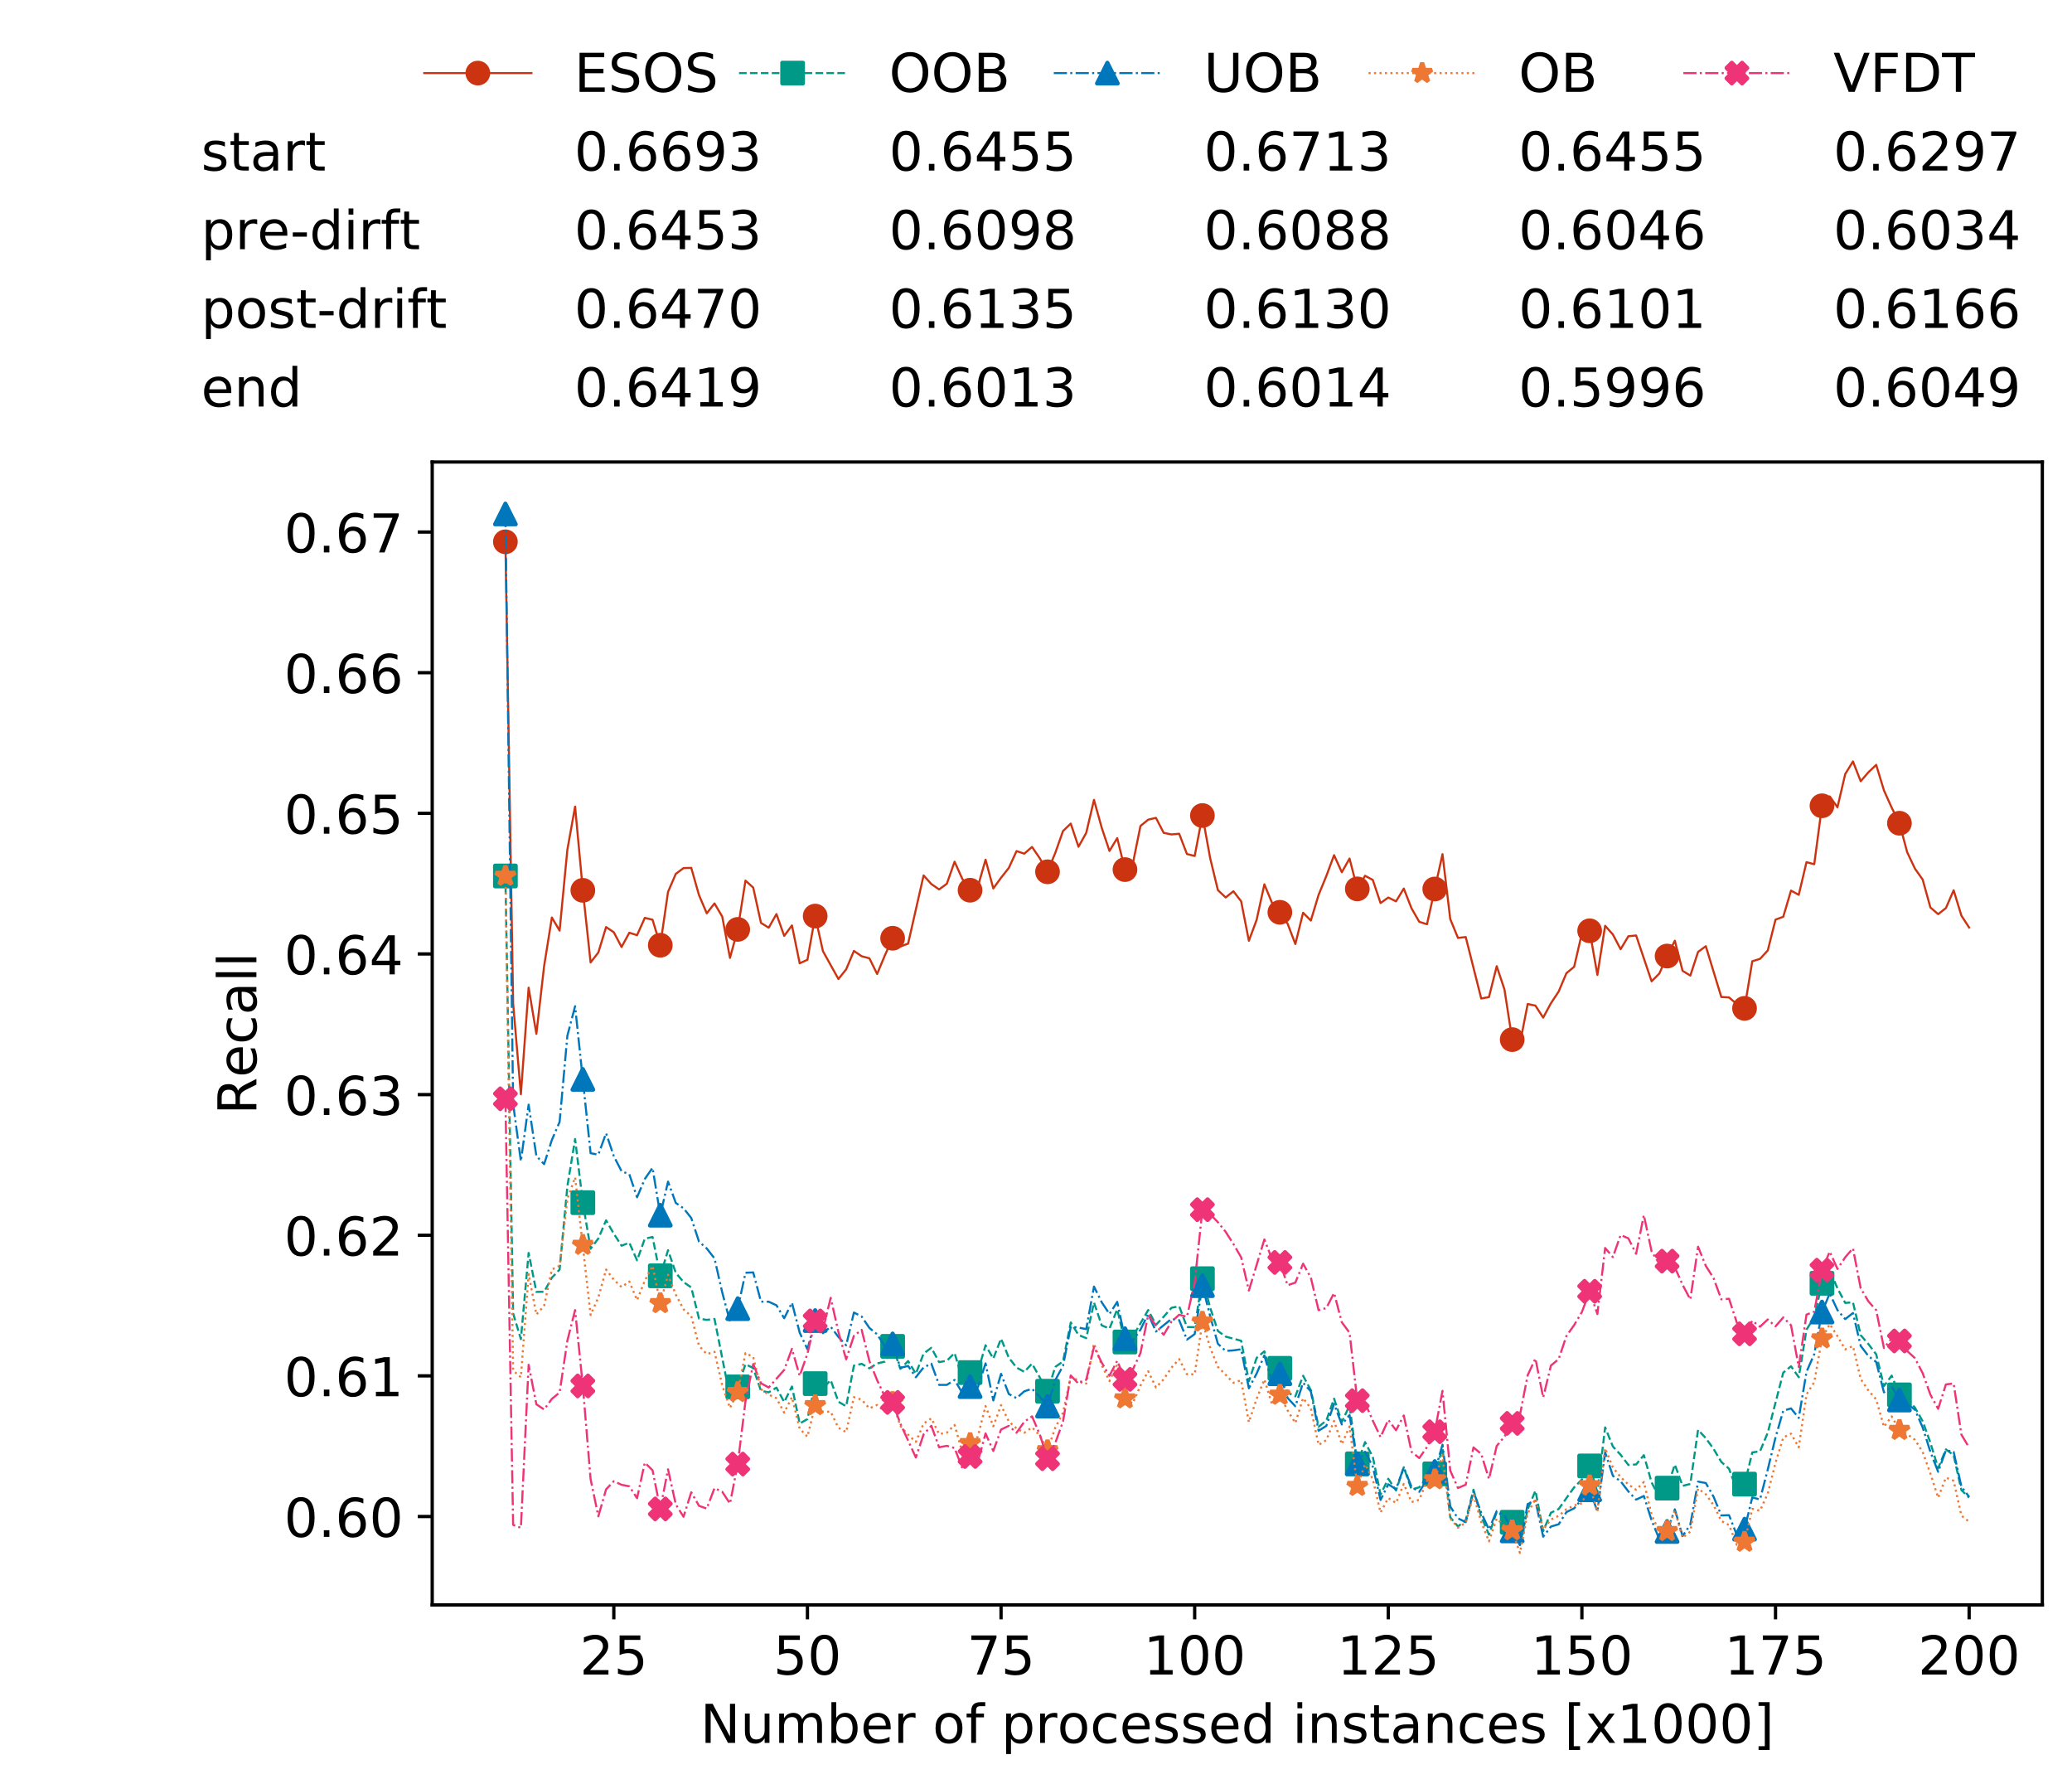 <?xml version="1.0" encoding="utf-8" standalone="no"?>
<!DOCTYPE svg PUBLIC "-//W3C//DTD SVG 1.1//EN"
  "http://www.w3.org/Graphics/SVG/1.1/DTD/svg11.dtd">
<!-- Created with matplotlib (https://matplotlib.org/) -->
<svg height="432.615pt" version="1.1" viewBox="0 0 502.65 432.615" width="502.65pt" xmlns="http://www.w3.org/2000/svg" xmlns:xlink="http://www.w3.org/1999/xlink">
 <defs>
  <style type="text/css">
*{stroke-linecap:butt;stroke-linejoin:round;white-space:pre;}
  </style>
 </defs>
 <g id="figure_1">
  <g id="patch_1">
   <path d="M 0 432.615 
L 502.65 432.615 
L 502.65 0 
L 0 0 
z
" style="fill:#ffffff;"/>
  </g>
  <g id="axes_1">
   <g id="patch_2">
    <path d="M 104.85 389.252 
L 495.45 389.252 
L 495.45 112.052 
L 104.85 112.052 
z
" style="fill:#ffffff;"/>
   </g>
   <g id="matplotlib.axis_1">
    <g id="xtick_1">
     <g id="line2d_1">
      <defs>
       <path d="M 0 0 
L 0 3.5 
" id="m62cf7d019d" style="stroke:#000000;stroke-width:0.8;"/>
      </defs>
      <g>
       <use style="stroke:#000000;stroke-width:0.8;" x="148.908" xlink:href="#m62cf7d019d" y="389.252"/>
      </g>
     </g>
     <g id="text_1">
      <!-- 25 -->
      <defs>
       <path d="M 19.188 8.297 
L 53.609 8.297 
L 53.609 0 
L 7.328 0 
L 7.328 8.297 
Q 12.938 14.109 22.625 23.891 
Q 32.328 33.688 34.812 36.531 
Q 39.547 41.844 41.422 45.531 
Q 43.312 49.219 43.312 52.781 
Q 43.312 58.594 39.234 62.25 
Q 35.156 65.922 28.609 65.922 
Q 23.969 65.922 18.812 64.312 
Q 13.672 62.703 7.812 59.422 
L 7.812 69.391 
Q 13.766 71.781 18.938 73 
Q 24.125 74.219 28.422 74.219 
Q 39.75 74.219 46.484 68.547 
Q 53.219 62.891 53.219 53.422 
Q 53.219 48.922 51.531 44.891 
Q 49.859 40.875 45.406 35.406 
Q 44.188 33.984 37.641 27.219 
Q 31.109 20.453 19.188 8.297 
z
" id="DejaVuSans-50"/>
       <path d="M 10.797 72.906 
L 49.516 72.906 
L 49.516 64.594 
L 19.828 64.594 
L 19.828 46.734 
Q 21.969 47.469 24.109 47.828 
Q 26.266 48.188 28.422 48.188 
Q 40.625 48.188 47.75 41.5 
Q 54.891 34.812 54.891 23.391 
Q 54.891 11.625 47.562 5.094 
Q 40.234 -1.422 26.906 -1.422 
Q 22.312 -1.422 17.547 -0.641 
Q 12.797 0.141 7.719 1.703 
L 7.719 11.625 
Q 12.109 9.234 16.797 8.062 
Q 21.484 6.891 26.703 6.891 
Q 35.156 6.891 40.078 11.328 
Q 45.016 15.766 45.016 23.391 
Q 45.016 31 40.078 35.438 
Q 35.156 39.891 26.703 39.891 
Q 22.75 39.891 18.812 39.016 
Q 14.891 38.141 10.797 36.281 
z
" id="DejaVuSans-53"/>
      </defs>
      <g transform="translate(140.636 406.13)scale(0.13 -0.13)">
       <use xlink:href="#DejaVuSans-50"/>
       <use x="63.623" xlink:href="#DejaVuSans-53"/>
      </g>
     </g>
    </g>
    <g id="xtick_2">
     <g id="line2d_2">
      <g>
       <use style="stroke:#000000;stroke-width:0.8;" x="195.877" xlink:href="#m62cf7d019d" y="389.252"/>
      </g>
     </g>
     <g id="text_2">
      <!-- 50 -->
      <defs>
       <path d="M 31.781 66.406 
Q 24.172 66.406 20.328 58.906 
Q 16.5 51.422 16.5 36.375 
Q 16.5 21.391 20.328 13.891 
Q 24.172 6.391 31.781 6.391 
Q 39.453 6.391 43.281 13.891 
Q 47.125 21.391 47.125 36.375 
Q 47.125 51.422 43.281 58.906 
Q 39.453 66.406 31.781 66.406 
z
M 31.781 74.219 
Q 44.047 74.219 50.516 64.516 
Q 56.984 54.828 56.984 36.375 
Q 56.984 17.969 50.516 8.266 
Q 44.047 -1.422 31.781 -1.422 
Q 19.531 -1.422 13.062 8.266 
Q 6.594 17.969 6.594 36.375 
Q 6.594 54.828 13.062 64.516 
Q 19.531 74.219 31.781 74.219 
z
" id="DejaVuSans-48"/>
      </defs>
      <g transform="translate(187.606 406.13)scale(0.13 -0.13)">
       <use xlink:href="#DejaVuSans-53"/>
       <use x="63.623" xlink:href="#DejaVuSans-48"/>
      </g>
     </g>
    </g>
    <g id="xtick_3">
     <g id="line2d_3">
      <g>
       <use style="stroke:#000000;stroke-width:0.8;" x="242.847" xlink:href="#m62cf7d019d" y="389.252"/>
      </g>
     </g>
     <g id="text_3">
      <!-- 75 -->
      <defs>
       <path d="M 8.203 72.906 
L 55.078 72.906 
L 55.078 68.703 
L 28.609 0 
L 18.312 0 
L 43.219 64.594 
L 8.203 64.594 
z
" id="DejaVuSans-55"/>
      </defs>
      <g transform="translate(234.576 406.13)scale(0.13 -0.13)">
       <use xlink:href="#DejaVuSans-55"/>
       <use x="63.623" xlink:href="#DejaVuSans-53"/>
      </g>
     </g>
    </g>
    <g id="xtick_4">
     <g id="line2d_4">
      <g>
       <use style="stroke:#000000;stroke-width:0.8;" x="289.817" xlink:href="#m62cf7d019d" y="389.252"/>
      </g>
     </g>
     <g id="text_4">
      <!-- 100 -->
      <defs>
       <path d="M 12.406 8.297 
L 28.516 8.297 
L 28.516 63.922 
L 10.984 60.406 
L 10.984 69.391 
L 28.422 72.906 
L 38.281 72.906 
L 38.281 8.297 
L 54.391 8.297 
L 54.391 0 
L 12.406 0 
z
" id="DejaVuSans-49"/>
      </defs>
      <g transform="translate(277.41 406.13)scale(0.13 -0.13)">
       <use xlink:href="#DejaVuSans-49"/>
       <use x="63.623" xlink:href="#DejaVuSans-48"/>
       <use x="127.246" xlink:href="#DejaVuSans-48"/>
      </g>
     </g>
    </g>
    <g id="xtick_5">
     <g id="line2d_5">
      <g>
       <use style="stroke:#000000;stroke-width:0.8;" x="336.786" xlink:href="#m62cf7d019d" y="389.252"/>
      </g>
     </g>
     <g id="text_5">
      <!-- 125 -->
      <g transform="translate(324.379 406.13)scale(0.13 -0.13)">
       <use xlink:href="#DejaVuSans-49"/>
       <use x="63.623" xlink:href="#DejaVuSans-50"/>
       <use x="127.246" xlink:href="#DejaVuSans-53"/>
      </g>
     </g>
    </g>
    <g id="xtick_6">
     <g id="line2d_6">
      <g>
       <use style="stroke:#000000;stroke-width:0.8;" x="383.756" xlink:href="#m62cf7d019d" y="389.252"/>
      </g>
     </g>
     <g id="text_6">
      <!-- 150 -->
      <g transform="translate(371.349 406.13)scale(0.13 -0.13)">
       <use xlink:href="#DejaVuSans-49"/>
       <use x="63.623" xlink:href="#DejaVuSans-53"/>
       <use x="127.246" xlink:href="#DejaVuSans-48"/>
      </g>
     </g>
    </g>
    <g id="xtick_7">
     <g id="line2d_7">
      <g>
       <use style="stroke:#000000;stroke-width:0.8;" x="430.726" xlink:href="#m62cf7d019d" y="389.252"/>
      </g>
     </g>
     <g id="text_7">
      <!-- 175 -->
      <g transform="translate(418.319 406.13)scale(0.13 -0.13)">
       <use xlink:href="#DejaVuSans-49"/>
       <use x="63.623" xlink:href="#DejaVuSans-55"/>
       <use x="127.246" xlink:href="#DejaVuSans-53"/>
      </g>
     </g>
    </g>
    <g id="xtick_8">
     <g id="line2d_8">
      <g>
       <use style="stroke:#000000;stroke-width:0.8;" x="477.695" xlink:href="#m62cf7d019d" y="389.252"/>
      </g>
     </g>
     <g id="text_8">
      <!-- 200 -->
      <g transform="translate(465.289 406.13)scale(0.13 -0.13)">
       <use xlink:href="#DejaVuSans-50"/>
       <use x="63.623" xlink:href="#DejaVuSans-48"/>
       <use x="127.246" xlink:href="#DejaVuSans-48"/>
      </g>
     </g>
    </g>
    <g id="text_9">
     <!-- Number of processed instances [x1000] -->
     <defs>
      <path d="M 9.812 72.906 
L 23.094 72.906 
L 55.422 11.922 
L 55.422 72.906 
L 64.984 72.906 
L 64.984 0 
L 51.703 0 
L 19.391 60.984 
L 19.391 0 
L 9.812 0 
z
" id="DejaVuSans-78"/>
      <path d="M 8.5 21.578 
L 8.5 54.688 
L 17.484 54.688 
L 17.484 21.922 
Q 17.484 14.156 20.5 10.266 
Q 23.531 6.391 29.594 6.391 
Q 36.859 6.391 41.078 11.031 
Q 45.312 15.672 45.312 23.688 
L 45.312 54.688 
L 54.297 54.688 
L 54.297 0 
L 45.312 0 
L 45.312 8.406 
Q 42.047 3.422 37.719 1 
Q 33.406 -1.422 27.688 -1.422 
Q 18.266 -1.422 13.375 4.438 
Q 8.5 10.297 8.5 21.578 
z
M 31.109 56 
z
" id="DejaVuSans-117"/>
      <path d="M 52 44.188 
Q 55.375 50.25 60.062 53.125 
Q 64.75 56 71.094 56 
Q 79.641 56 84.281 50.016 
Q 88.922 44.047 88.922 33.016 
L 88.922 0 
L 79.891 0 
L 79.891 32.719 
Q 79.891 40.578 77.094 44.375 
Q 74.312 48.188 68.609 48.188 
Q 61.625 48.188 57.562 43.547 
Q 53.516 38.922 53.516 30.906 
L 53.516 0 
L 44.484 0 
L 44.484 32.719 
Q 44.484 40.625 41.703 44.406 
Q 38.922 48.188 33.109 48.188 
Q 26.219 48.188 22.156 43.531 
Q 18.109 38.875 18.109 30.906 
L 18.109 0 
L 9.078 0 
L 9.078 54.688 
L 18.109 54.688 
L 18.109 46.188 
Q 21.188 51.219 25.484 53.609 
Q 29.781 56 35.688 56 
Q 41.656 56 45.828 52.969 
Q 50 49.953 52 44.188 
z
" id="DejaVuSans-109"/>
      <path d="M 48.688 27.297 
Q 48.688 37.203 44.609 42.844 
Q 40.531 48.484 33.406 48.484 
Q 26.266 48.484 22.188 42.844 
Q 18.109 37.203 18.109 27.297 
Q 18.109 17.391 22.188 11.75 
Q 26.266 6.109 33.406 6.109 
Q 40.531 6.109 44.609 11.75 
Q 48.688 17.391 48.688 27.297 
z
M 18.109 46.391 
Q 20.953 51.266 25.266 53.625 
Q 29.594 56 35.594 56 
Q 45.562 56 51.781 48.094 
Q 58.016 40.188 58.016 27.297 
Q 58.016 14.406 51.781 6.484 
Q 45.562 -1.422 35.594 -1.422 
Q 29.594 -1.422 25.266 0.953 
Q 20.953 3.328 18.109 8.203 
L 18.109 0 
L 9.078 0 
L 9.078 75.984 
L 18.109 75.984 
z
" id="DejaVuSans-98"/>
      <path d="M 56.203 29.594 
L 56.203 25.203 
L 14.891 25.203 
Q 15.484 15.922 20.484 11.062 
Q 25.484 6.203 34.422 6.203 
Q 39.594 6.203 44.453 7.469 
Q 49.312 8.734 54.109 11.281 
L 54.109 2.781 
Q 49.266 0.734 44.188 -0.344 
Q 39.109 -1.422 33.891 -1.422 
Q 20.797 -1.422 13.156 6.188 
Q 5.516 13.812 5.516 26.812 
Q 5.516 40.234 12.766 48.109 
Q 20.016 56 32.328 56 
Q 43.359 56 49.781 48.891 
Q 56.203 41.797 56.203 29.594 
z
M 47.219 32.234 
Q 47.125 39.594 43.094 43.984 
Q 39.062 48.391 32.422 48.391 
Q 24.906 48.391 20.391 44.141 
Q 15.875 39.891 15.188 32.172 
z
" id="DejaVuSans-101"/>
      <path d="M 41.109 46.297 
Q 39.594 47.172 37.812 47.578 
Q 36.031 48 33.891 48 
Q 26.266 48 22.188 43.047 
Q 18.109 38.094 18.109 28.812 
L 18.109 0 
L 9.078 0 
L 9.078 54.688 
L 18.109 54.688 
L 18.109 46.188 
Q 20.953 51.172 25.484 53.578 
Q 30.031 56 36.531 56 
Q 37.453 56 38.578 55.875 
Q 39.703 55.766 41.062 55.516 
z
" id="DejaVuSans-114"/>
      <path id="DejaVuSans-32"/>
      <path d="M 30.609 48.391 
Q 23.391 48.391 19.188 42.75 
Q 14.984 37.109 14.984 27.297 
Q 14.984 17.484 19.156 11.844 
Q 23.344 6.203 30.609 6.203 
Q 37.797 6.203 41.984 11.859 
Q 46.188 17.531 46.188 27.297 
Q 46.188 37.016 41.984 42.703 
Q 37.797 48.391 30.609 48.391 
z
M 30.609 56 
Q 42.328 56 49.016 48.375 
Q 55.719 40.766 55.719 27.297 
Q 55.719 13.875 49.016 6.219 
Q 42.328 -1.422 30.609 -1.422 
Q 18.844 -1.422 12.172 6.219 
Q 5.516 13.875 5.516 27.297 
Q 5.516 40.766 12.172 48.375 
Q 18.844 56 30.609 56 
z
" id="DejaVuSans-111"/>
      <path d="M 37.109 75.984 
L 37.109 68.5 
L 28.516 68.5 
Q 23.688 68.5 21.797 66.547 
Q 19.922 64.594 19.922 59.516 
L 19.922 54.688 
L 34.719 54.688 
L 34.719 47.703 
L 19.922 47.703 
L 19.922 0 
L 10.891 0 
L 10.891 47.703 
L 2.297 47.703 
L 2.297 54.688 
L 10.891 54.688 
L 10.891 58.5 
Q 10.891 67.625 15.141 71.797 
Q 19.391 75.984 28.609 75.984 
z
" id="DejaVuSans-102"/>
      <path d="M 18.109 8.203 
L 18.109 -20.797 
L 9.078 -20.797 
L 9.078 54.688 
L 18.109 54.688 
L 18.109 46.391 
Q 20.953 51.266 25.266 53.625 
Q 29.594 56 35.594 56 
Q 45.562 56 51.781 48.094 
Q 58.016 40.188 58.016 27.297 
Q 58.016 14.406 51.781 6.484 
Q 45.562 -1.422 35.594 -1.422 
Q 29.594 -1.422 25.266 0.953 
Q 20.953 3.328 18.109 8.203 
z
M 48.688 27.297 
Q 48.688 37.203 44.609 42.844 
Q 40.531 48.484 33.406 48.484 
Q 26.266 48.484 22.188 42.844 
Q 18.109 37.203 18.109 27.297 
Q 18.109 17.391 22.188 11.75 
Q 26.266 6.109 33.406 6.109 
Q 40.531 6.109 44.609 11.75 
Q 48.688 17.391 48.688 27.297 
z
" id="DejaVuSans-112"/>
      <path d="M 48.781 52.594 
L 48.781 44.188 
Q 44.969 46.297 41.141 47.344 
Q 37.312 48.391 33.406 48.391 
Q 24.656 48.391 19.812 42.844 
Q 14.984 37.312 14.984 27.297 
Q 14.984 17.281 19.812 11.734 
Q 24.656 6.203 33.406 6.203 
Q 37.312 6.203 41.141 7.25 
Q 44.969 8.297 48.781 10.406 
L 48.781 2.094 
Q 45.016 0.344 40.984 -0.531 
Q 36.969 -1.422 32.422 -1.422 
Q 20.062 -1.422 12.781 6.344 
Q 5.516 14.109 5.516 27.297 
Q 5.516 40.672 12.859 48.328 
Q 20.219 56 33.016 56 
Q 37.156 56 41.109 55.141 
Q 45.062 54.297 48.781 52.594 
z
" id="DejaVuSans-99"/>
      <path d="M 44.281 53.078 
L 44.281 44.578 
Q 40.484 46.531 36.375 47.5 
Q 32.281 48.484 27.875 48.484 
Q 21.188 48.484 17.844 46.438 
Q 14.5 44.391 14.5 40.281 
Q 14.5 37.156 16.891 35.375 
Q 19.281 33.594 26.516 31.984 
L 29.594 31.297 
Q 39.156 29.25 43.188 25.516 
Q 47.219 21.781 47.219 15.094 
Q 47.219 7.469 41.188 3.016 
Q 35.156 -1.422 24.609 -1.422 
Q 20.219 -1.422 15.453 -0.562 
Q 10.688 0.297 5.422 2 
L 5.422 11.281 
Q 10.406 8.688 15.234 7.391 
Q 20.062 6.109 24.812 6.109 
Q 31.156 6.109 34.562 8.281 
Q 37.984 10.453 37.984 14.406 
Q 37.984 18.062 35.516 20.016 
Q 33.062 21.969 24.703 23.781 
L 21.578 24.516 
Q 13.234 26.266 9.516 29.906 
Q 5.812 33.547 5.812 39.891 
Q 5.812 47.609 11.281 51.797 
Q 16.75 56 26.812 56 
Q 31.781 56 36.172 55.266 
Q 40.578 54.547 44.281 53.078 
z
" id="DejaVuSans-115"/>
      <path d="M 45.406 46.391 
L 45.406 75.984 
L 54.391 75.984 
L 54.391 0 
L 45.406 0 
L 45.406 8.203 
Q 42.578 3.328 38.25 0.953 
Q 33.938 -1.422 27.875 -1.422 
Q 17.969 -1.422 11.734 6.484 
Q 5.516 14.406 5.516 27.297 
Q 5.516 40.188 11.734 48.094 
Q 17.969 56 27.875 56 
Q 33.938 56 38.25 53.625 
Q 42.578 51.266 45.406 46.391 
z
M 14.797 27.297 
Q 14.797 17.391 18.875 11.75 
Q 22.953 6.109 30.078 6.109 
Q 37.203 6.109 41.297 11.75 
Q 45.406 17.391 45.406 27.297 
Q 45.406 37.203 41.297 42.844 
Q 37.203 48.484 30.078 48.484 
Q 22.953 48.484 18.875 42.844 
Q 14.797 37.203 14.797 27.297 
z
" id="DejaVuSans-100"/>
      <path d="M 9.422 54.688 
L 18.406 54.688 
L 18.406 0 
L 9.422 0 
z
M 9.422 75.984 
L 18.406 75.984 
L 18.406 64.594 
L 9.422 64.594 
z
" id="DejaVuSans-105"/>
      <path d="M 54.891 33.016 
L 54.891 0 
L 45.906 0 
L 45.906 32.719 
Q 45.906 40.484 42.875 44.328 
Q 39.844 48.188 33.797 48.188 
Q 26.516 48.188 22.312 43.547 
Q 18.109 38.922 18.109 30.906 
L 18.109 0 
L 9.078 0 
L 9.078 54.688 
L 18.109 54.688 
L 18.109 46.188 
Q 21.344 51.125 25.703 53.562 
Q 30.078 56 35.797 56 
Q 45.219 56 50.047 50.172 
Q 54.891 44.344 54.891 33.016 
z
" id="DejaVuSans-110"/>
      <path d="M 18.312 70.219 
L 18.312 54.688 
L 36.812 54.688 
L 36.812 47.703 
L 18.312 47.703 
L 18.312 18.016 
Q 18.312 11.328 20.141 9.422 
Q 21.969 7.516 27.594 7.516 
L 36.812 7.516 
L 36.812 0 
L 27.594 0 
Q 17.188 0 13.234 3.875 
Q 9.281 7.766 9.281 18.016 
L 9.281 47.703 
L 2.688 47.703 
L 2.688 54.688 
L 9.281 54.688 
L 9.281 70.219 
z
" id="DejaVuSans-116"/>
      <path d="M 34.281 27.484 
Q 23.391 27.484 19.188 25 
Q 14.984 22.516 14.984 16.5 
Q 14.984 11.719 18.141 8.906 
Q 21.297 6.109 26.703 6.109 
Q 34.188 6.109 38.703 11.406 
Q 43.219 16.703 43.219 25.484 
L 43.219 27.484 
z
M 52.203 31.203 
L 52.203 0 
L 43.219 0 
L 43.219 8.297 
Q 40.141 3.328 35.547 0.953 
Q 30.953 -1.422 24.312 -1.422 
Q 15.922 -1.422 10.953 3.297 
Q 6 8.016 6 15.922 
Q 6 25.141 12.172 29.828 
Q 18.359 34.516 30.609 34.516 
L 43.219 34.516 
L 43.219 35.406 
Q 43.219 41.609 39.141 45 
Q 35.062 48.391 27.688 48.391 
Q 23 48.391 18.547 47.266 
Q 14.109 46.141 10.016 43.891 
L 10.016 52.203 
Q 14.938 54.109 19.578 55.047 
Q 24.219 56 28.609 56 
Q 40.484 56 46.344 49.844 
Q 52.203 43.703 52.203 31.203 
z
" id="DejaVuSans-97"/>
      <path d="M 8.594 75.984 
L 29.297 75.984 
L 29.297 69 
L 17.578 69 
L 17.578 -6.203 
L 29.297 -6.203 
L 29.297 -13.188 
L 8.594 -13.188 
z
" id="DejaVuSans-91"/>
      <path d="M 54.891 54.688 
L 35.109 28.078 
L 55.906 0 
L 45.312 0 
L 29.391 21.484 
L 13.484 0 
L 2.875 0 
L 24.125 28.609 
L 4.688 54.688 
L 15.281 54.688 
L 29.781 35.203 
L 44.281 54.688 
z
" id="DejaVuSans-120"/>
      <path d="M 30.422 75.984 
L 30.422 -13.188 
L 9.719 -13.188 
L 9.719 -6.203 
L 21.391 -6.203 
L 21.391 69 
L 9.719 69 
L 9.719 75.984 
z
" id="DejaVuSans-93"/>
     </defs>
     <g transform="translate(169.881 422.711)scale(0.13 -0.13)">
      <use xlink:href="#DejaVuSans-78"/>
      <use x="74.805" xlink:href="#DejaVuSans-117"/>
      <use x="138.184" xlink:href="#DejaVuSans-109"/>
      <use x="235.596" xlink:href="#DejaVuSans-98"/>
      <use x="299.072" xlink:href="#DejaVuSans-101"/>
      <use x="360.596" xlink:href="#DejaVuSans-114"/>
      <use x="401.709" xlink:href="#DejaVuSans-32"/>
      <use x="433.496" xlink:href="#DejaVuSans-111"/>
      <use x="494.678" xlink:href="#DejaVuSans-102"/>
      <use x="529.883" xlink:href="#DejaVuSans-32"/>
      <use x="561.67" xlink:href="#DejaVuSans-112"/>
      <use x="625.146" xlink:href="#DejaVuSans-114"/>
      <use x="666.229" xlink:href="#DejaVuSans-111"/>
      <use x="727.41" xlink:href="#DejaVuSans-99"/>
      <use x="782.391" xlink:href="#DejaVuSans-101"/>
      <use x="843.914" xlink:href="#DejaVuSans-115"/>
      <use x="896.014" xlink:href="#DejaVuSans-115"/>
      <use x="948.113" xlink:href="#DejaVuSans-101"/>
      <use x="1009.637" xlink:href="#DejaVuSans-100"/>
      <use x="1073.113" xlink:href="#DejaVuSans-32"/>
      <use x="1104.9" xlink:href="#DejaVuSans-105"/>
      <use x="1132.684" xlink:href="#DejaVuSans-110"/>
      <use x="1196.062" xlink:href="#DejaVuSans-115"/>
      <use x="1248.162" xlink:href="#DejaVuSans-116"/>
      <use x="1287.371" xlink:href="#DejaVuSans-97"/>
      <use x="1348.65" xlink:href="#DejaVuSans-110"/>
      <use x="1412.029" xlink:href="#DejaVuSans-99"/>
      <use x="1467.01" xlink:href="#DejaVuSans-101"/>
      <use x="1528.533" xlink:href="#DejaVuSans-115"/>
      <use x="1580.633" xlink:href="#DejaVuSans-32"/>
      <use x="1612.42" xlink:href="#DejaVuSans-91"/>
      <use x="1651.434" xlink:href="#DejaVuSans-120"/>
      <use x="1710.613" xlink:href="#DejaVuSans-49"/>
      <use x="1774.236" xlink:href="#DejaVuSans-48"/>
      <use x="1837.859" xlink:href="#DejaVuSans-48"/>
      <use x="1901.482" xlink:href="#DejaVuSans-48"/>
      <use x="1965.105" xlink:href="#DejaVuSans-93"/>
     </g>
    </g>
   </g>
   <g id="matplotlib.axis_2">
    <g id="ytick_1">
     <g id="line2d_9">
      <defs>
       <path d="M 0 0 
L -3.5 0 
" id="mbb38a6d3c9" style="stroke:#000000;stroke-width:0.8;"/>
      </defs>
      <g>
       <use style="stroke:#000000;stroke-width:0.8;" x="104.85" xlink:href="#mbb38a6d3c9" y="367.804"/>
      </g>
     </g>
     <g id="text_10">
      <!-- 0.60 -->
      <defs>
       <path d="M 10.688 12.406 
L 21 12.406 
L 21 0 
L 10.688 0 
z
" id="DejaVuSans-46"/>
       <path d="M 33.016 40.375 
Q 26.375 40.375 22.484 35.828 
Q 18.609 31.297 18.609 23.391 
Q 18.609 15.531 22.484 10.953 
Q 26.375 6.391 33.016 6.391 
Q 39.656 6.391 43.531 10.953 
Q 47.406 15.531 47.406 23.391 
Q 47.406 31.297 43.531 35.828 
Q 39.656 40.375 33.016 40.375 
z
M 52.594 71.297 
L 52.594 62.312 
Q 48.875 64.062 45.094 64.984 
Q 41.312 65.922 37.594 65.922 
Q 27.828 65.922 22.672 59.328 
Q 17.531 52.734 16.797 39.406 
Q 19.672 43.656 24.016 45.922 
Q 28.375 48.188 33.594 48.188 
Q 44.578 48.188 50.953 41.516 
Q 57.328 34.859 57.328 23.391 
Q 57.328 12.156 50.688 5.359 
Q 44.047 -1.422 33.016 -1.422 
Q 20.359 -1.422 13.672 8.266 
Q 6.984 17.969 6.984 36.375 
Q 6.984 53.656 15.188 63.938 
Q 23.391 74.219 37.203 74.219 
Q 40.922 74.219 44.703 73.484 
Q 48.484 72.75 52.594 71.297 
z
" id="DejaVuSans-54"/>
      </defs>
      <g transform="translate(68.905 372.743)scale(0.13 -0.13)">
       <use xlink:href="#DejaVuSans-48"/>
       <use x="63.623" xlink:href="#DejaVuSans-46"/>
       <use x="95.41" xlink:href="#DejaVuSans-54"/>
       <use x="159.033" xlink:href="#DejaVuSans-48"/>
      </g>
     </g>
    </g>
    <g id="ytick_2">
     <g id="line2d_10">
      <g>
       <use style="stroke:#000000;stroke-width:0.8;" x="104.85" xlink:href="#mbb38a6d3c9" y="333.695"/>
      </g>
     </g>
     <g id="text_11">
      <!-- 0.61 -->
      <g transform="translate(68.905 338.634)scale(0.13 -0.13)">
       <use xlink:href="#DejaVuSans-48"/>
       <use x="63.623" xlink:href="#DejaVuSans-46"/>
       <use x="95.41" xlink:href="#DejaVuSans-54"/>
       <use x="159.033" xlink:href="#DejaVuSans-49"/>
      </g>
     </g>
    </g>
    <g id="ytick_3">
     <g id="line2d_11">
      <g>
       <use style="stroke:#000000;stroke-width:0.8;" x="104.85" xlink:href="#mbb38a6d3c9" y="299.586"/>
      </g>
     </g>
     <g id="text_12">
      <!-- 0.62 -->
      <g transform="translate(68.905 304.525)scale(0.13 -0.13)">
       <use xlink:href="#DejaVuSans-48"/>
       <use x="63.623" xlink:href="#DejaVuSans-46"/>
       <use x="95.41" xlink:href="#DejaVuSans-54"/>
       <use x="159.033" xlink:href="#DejaVuSans-50"/>
      </g>
     </g>
    </g>
    <g id="ytick_4">
     <g id="line2d_12">
      <g>
       <use style="stroke:#000000;stroke-width:0.8;" x="104.85" xlink:href="#mbb38a6d3c9" y="265.477"/>
      </g>
     </g>
     <g id="text_13">
      <!-- 0.63 -->
      <defs>
       <path d="M 40.578 39.312 
Q 47.656 37.797 51.625 33 
Q 55.609 28.219 55.609 21.188 
Q 55.609 10.406 48.188 4.484 
Q 40.766 -1.422 27.094 -1.422 
Q 22.516 -1.422 17.656 -0.516 
Q 12.797 0.391 7.625 2.203 
L 7.625 11.719 
Q 11.719 9.328 16.594 8.109 
Q 21.484 6.891 26.812 6.891 
Q 36.078 6.891 40.938 10.547 
Q 45.797 14.203 45.797 21.188 
Q 45.797 27.641 41.281 31.266 
Q 36.766 34.906 28.719 34.906 
L 20.219 34.906 
L 20.219 43.016 
L 29.109 43.016 
Q 36.375 43.016 40.234 45.922 
Q 44.094 48.828 44.094 54.297 
Q 44.094 59.906 40.109 62.906 
Q 36.141 65.922 28.719 65.922 
Q 24.656 65.922 20.016 65.031 
Q 15.375 64.156 9.812 62.312 
L 9.812 71.094 
Q 15.438 72.656 20.344 73.438 
Q 25.25 74.219 29.594 74.219 
Q 40.828 74.219 47.359 69.109 
Q 53.906 64.016 53.906 55.328 
Q 53.906 49.266 50.438 45.094 
Q 46.969 40.922 40.578 39.312 
z
" id="DejaVuSans-51"/>
      </defs>
      <g transform="translate(68.905 270.416)scale(0.13 -0.13)">
       <use xlink:href="#DejaVuSans-48"/>
       <use x="63.623" xlink:href="#DejaVuSans-46"/>
       <use x="95.41" xlink:href="#DejaVuSans-54"/>
       <use x="159.033" xlink:href="#DejaVuSans-51"/>
      </g>
     </g>
    </g>
    <g id="ytick_5">
     <g id="line2d_13">
      <g>
       <use style="stroke:#000000;stroke-width:0.8;" x="104.85" xlink:href="#mbb38a6d3c9" y="231.368"/>
      </g>
     </g>
     <g id="text_14">
      <!-- 0.64 -->
      <defs>
       <path d="M 37.797 64.312 
L 12.891 25.391 
L 37.797 25.391 
z
M 35.203 72.906 
L 47.609 72.906 
L 47.609 25.391 
L 58.016 25.391 
L 58.016 17.188 
L 47.609 17.188 
L 47.609 0 
L 37.797 0 
L 37.797 17.188 
L 4.891 17.188 
L 4.891 26.703 
z
" id="DejaVuSans-52"/>
      </defs>
      <g transform="translate(68.905 236.307)scale(0.13 -0.13)">
       <use xlink:href="#DejaVuSans-48"/>
       <use x="63.623" xlink:href="#DejaVuSans-46"/>
       <use x="95.41" xlink:href="#DejaVuSans-54"/>
       <use x="159.033" xlink:href="#DejaVuSans-52"/>
      </g>
     </g>
    </g>
    <g id="ytick_6">
     <g id="line2d_14">
      <g>
       <use style="stroke:#000000;stroke-width:0.8;" x="104.85" xlink:href="#mbb38a6d3c9" y="197.26"/>
      </g>
     </g>
     <g id="text_15">
      <!-- 0.65 -->
      <g transform="translate(68.905 202.199)scale(0.13 -0.13)">
       <use xlink:href="#DejaVuSans-48"/>
       <use x="63.623" xlink:href="#DejaVuSans-46"/>
       <use x="95.41" xlink:href="#DejaVuSans-54"/>
       <use x="159.033" xlink:href="#DejaVuSans-53"/>
      </g>
     </g>
    </g>
    <g id="ytick_7">
     <g id="line2d_15">
      <g>
       <use style="stroke:#000000;stroke-width:0.8;" x="104.85" xlink:href="#mbb38a6d3c9" y="163.151"/>
      </g>
     </g>
     <g id="text_16">
      <!-- 0.66 -->
      <g transform="translate(68.905 168.09)scale(0.13 -0.13)">
       <use xlink:href="#DejaVuSans-48"/>
       <use x="63.623" xlink:href="#DejaVuSans-46"/>
       <use x="95.41" xlink:href="#DejaVuSans-54"/>
       <use x="159.033" xlink:href="#DejaVuSans-54"/>
      </g>
     </g>
    </g>
    <g id="ytick_8">
     <g id="line2d_16">
      <g>
       <use style="stroke:#000000;stroke-width:0.8;" x="104.85" xlink:href="#mbb38a6d3c9" y="129.042"/>
      </g>
     </g>
     <g id="text_17">
      <!-- 0.67 -->
      <g transform="translate(68.905 133.981)scale(0.13 -0.13)">
       <use xlink:href="#DejaVuSans-48"/>
       <use x="63.623" xlink:href="#DejaVuSans-46"/>
       <use x="95.41" xlink:href="#DejaVuSans-54"/>
       <use x="159.033" xlink:href="#DejaVuSans-55"/>
      </g>
     </g>
    </g>
    <g id="text_18">
     <!-- Recall -->
     <defs>
      <path d="M 44.391 34.188 
Q 47.562 33.109 50.562 29.594 
Q 53.562 26.078 56.594 19.922 
L 66.609 0 
L 56 0 
L 46.688 18.703 
Q 43.062 26.031 39.672 28.422 
Q 36.281 30.812 30.422 30.812 
L 19.672 30.812 
L 19.672 0 
L 9.812 0 
L 9.812 72.906 
L 32.078 72.906 
Q 44.578 72.906 50.734 67.672 
Q 56.891 62.453 56.891 51.906 
Q 56.891 45.016 53.688 40.469 
Q 50.484 35.938 44.391 34.188 
z
M 19.672 64.797 
L 19.672 38.922 
L 32.078 38.922 
Q 39.203 38.922 42.844 42.219 
Q 46.484 45.516 46.484 51.906 
Q 46.484 58.297 42.844 61.547 
Q 39.203 64.797 32.078 64.797 
z
" id="DejaVuSans-82"/>
      <path d="M 9.422 75.984 
L 18.406 75.984 
L 18.406 0 
L 9.422 0 
z
" id="DejaVuSans-108"/>
     </defs>
     <g transform="translate(62.201 270.333)rotate(-90)scale(0.13 -0.13)">
      <use xlink:href="#DejaVuSans-82"/>
      <use x="69.42" xlink:href="#DejaVuSans-101"/>
      <use x="130.943" xlink:href="#DejaVuSans-99"/>
      <use x="185.924" xlink:href="#DejaVuSans-97"/>
      <use x="247.203" xlink:href="#DejaVuSans-108"/>
      <use x="274.986" xlink:href="#DejaVuSans-108"/>
     </g>
    </g>
   </g>
   <g id="line2d_17"/>
   <g id="line2d_18"/>
   <g id="line2d_19"/>
   <g id="line2d_20"/>
   <g id="line2d_21"/>
   <g id="line2d_22">
    <path clip-path="url(#pc96b93af40)" d="M 122.605 131.406 
L 124.483 243.365 
L 126.362 265.394 
L 128.241 239.545 
L 130.12 250.747 
L 131.998 234.304 
L 133.877 222.528 
L 135.756 225.707 
L 137.635 206.092 
L 139.514 195.626 
L 141.392 215.936 
L 143.271 233.43 
L 145.15 231.016 
L 147.029 224.843 
L 148.908 226.105 
L 150.786 229.686 
L 152.665 226.216 
L 154.544 226.817 
L 156.423 222.615 
L 158.302 223.066 
L 160.18 229.256 
L 162.059 216.316 
L 163.938 211.949 
L 165.817 210.539 
L 167.695 210.492 
L 169.574 217.104 
L 171.453 221.509 
L 173.332 219.112 
L 175.211 222.312 
L 177.089 232.319 
L 178.968 225.409 
L 180.847 213.579 
L 182.726 215.272 
L 184.605 223.834 
L 186.483 224.995 
L 188.362 221.694 
L 190.241 226.983 
L 192.12 224.444 
L 193.998 233.628 
L 195.877 232.78 
L 197.756 222.183 
L 199.635 230.681 
L 203.392 237.443 
L 205.271 235.102 
L 207.15 230.634 
L 209.029 231.92 
L 210.908 232.422 
L 212.786 236.225 
L 214.665 231.698 
L 216.544 227.554 
L 218.423 229.568 
L 220.302 228.854 
L 224.059 212.316 
L 225.938 214.413 
L 227.817 215.715 
L 229.695 214.34 
L 231.574 208.987 
L 233.453 213.163 
L 235.332 215.907 
L 237.211 215.09 
L 239.089 208.503 
L 240.968 215.476 
L 242.847 212.883 
L 244.726 210.508 
L 246.605 206.418 
L 248.483 207.045 
L 250.362 205.414 
L 252.241 208.16 
L 254.12 211.441 
L 255.998 206.862 
L 257.877 201.551 
L 259.756 199.75 
L 261.635 205.369 
L 263.514 201.986 
L 265.392 193.998 
L 267.271 200.764 
L 269.15 206.386 
L 271.029 203.271 
L 272.908 210.905 
L 274.786 209.629 
L 276.665 200.331 
L 278.544 198.794 
L 280.423 198.359 
L 282.302 201.995 
L 284.18 202.38 
L 286.059 202.214 
L 287.938 207.124 
L 289.817 207.609 
L 291.695 197.794 
L 293.574 208.118 
L 295.453 215.884 
L 297.332 217.669 
L 299.211 216.164 
L 301.089 218.588 
L 302.968 228.176 
L 304.847 223.098 
L 306.726 214.482 
L 308.605 219.035 
L 310.483 221.262 
L 312.362 224.026 
L 314.241 228.954 
L 316.12 221.368 
L 317.998 223.265 
L 319.877 217.041 
L 321.756 212.464 
L 323.635 207.409 
L 325.514 211.545 
L 327.392 208.228 
L 329.271 215.585 
L 331.15 212.406 
L 333.029 213.41 
L 334.908 219.025 
L 336.786 217.68 
L 338.665 218.608 
L 340.544 215.505 
L 342.423 220.301 
L 344.302 223.572 
L 346.18 224.16 
L 349.938 207.159 
L 351.817 222.908 
L 353.695 227.485 
L 355.574 227.26 
L 359.332 242.17 
L 361.211 241.827 
L 363.089 234.334 
L 364.968 239.971 
L 366.847 252.141 
L 368.726 253.126 
L 370.605 243.504 
L 372.483 243.901 
L 374.362 246.808 
L 376.241 243.322 
L 378.12 240.478 
L 379.998 236.035 
L 381.877 234.476 
L 383.756 226.336 
L 385.635 225.752 
L 387.514 236.453 
L 389.392 224.534 
L 391.271 226.641 
L 393.15 230.217 
L 395.029 227.075 
L 396.908 226.884 
L 400.665 238.006 
L 402.544 236.111 
L 404.423 231.877 
L 406.302 228.154 
L 408.18 235.457 
L 410.059 236.61 
L 411.938 230.87 
L 413.817 229.487 
L 417.574 241.805 
L 419.453 241.913 
L 421.332 243.521 
L 423.211 244.563 
L 425.089 233.143 
L 426.968 232.555 
L 428.847 230.513 
L 430.726 223.043 
L 432.605 222.348 
L 434.483 215.997 
L 436.362 217.026 
L 438.241 209.104 
L 440.12 209.607 
L 441.998 195.431 
L 443.877 193.154 
L 445.756 195.793 
L 447.635 187.73 
L 449.514 184.684 
L 451.392 189.474 
L 453.271 187.288 
L 455.15 185.511 
L 457.029 191.694 
L 458.908 195.874 
L 460.786 199.66 
L 462.665 206.693 
L 464.544 210.663 
L 466.423 213.326 
L 468.302 220.1 
L 470.18 221.713 
L 472.059 220.242 
L 473.938 215.924 
L 475.817 222.066 
L 477.695 224.959 
L 477.695 224.959 
" style="fill:none;stroke:#cc3311;stroke-linecap:square;stroke-width:0.5;"/>
    <defs>
     <path d="M 0 2.5 
C 0.663 2.5 1.299 2.237 1.768 1.768 
C 2.237 1.299 2.5 0.663 2.5 0 
C 2.5 -0.663 2.237 -1.299 1.768 -1.768 
C 1.299 -2.237 0.663 -2.5 0 -2.5 
C -0.663 -2.5 -1.299 -2.237 -1.768 -1.768 
C -2.237 -1.299 -2.5 -0.663 -2.5 0 
C -2.5 0.663 -2.237 1.299 -1.768 1.768 
C -1.299 2.237 -0.663 2.5 0 2.5 
z
" id="m34b41f8d99" style="stroke:#cc3311;"/>
    </defs>
    <g clip-path="url(#pc96b93af40)">
     <use style="fill:#cc3311;stroke:#cc3311;" x="122.605" xlink:href="#m34b41f8d99" y="131.406"/>
     <use style="fill:#cc3311;stroke:#cc3311;" x="141.392" xlink:href="#m34b41f8d99" y="215.936"/>
     <use style="fill:#cc3311;stroke:#cc3311;" x="160.18" xlink:href="#m34b41f8d99" y="229.256"/>
     <use style="fill:#cc3311;stroke:#cc3311;" x="178.968" xlink:href="#m34b41f8d99" y="225.409"/>
     <use style="fill:#cc3311;stroke:#cc3311;" x="197.756" xlink:href="#m34b41f8d99" y="222.183"/>
     <use style="fill:#cc3311;stroke:#cc3311;" x="216.544" xlink:href="#m34b41f8d99" y="227.554"/>
     <use style="fill:#cc3311;stroke:#cc3311;" x="235.332" xlink:href="#m34b41f8d99" y="215.907"/>
     <use style="fill:#cc3311;stroke:#cc3311;" x="254.12" xlink:href="#m34b41f8d99" y="211.441"/>
     <use style="fill:#cc3311;stroke:#cc3311;" x="272.908" xlink:href="#m34b41f8d99" y="210.905"/>
     <use style="fill:#cc3311;stroke:#cc3311;" x="291.695" xlink:href="#m34b41f8d99" y="197.794"/>
     <use style="fill:#cc3311;stroke:#cc3311;" x="310.483" xlink:href="#m34b41f8d99" y="221.262"/>
     <use style="fill:#cc3311;stroke:#cc3311;" x="329.271" xlink:href="#m34b41f8d99" y="215.585"/>
     <use style="fill:#cc3311;stroke:#cc3311;" x="348.059" xlink:href="#m34b41f8d99" y="215.611"/>
     <use style="fill:#cc3311;stroke:#cc3311;" x="366.847" xlink:href="#m34b41f8d99" y="252.141"/>
     <use style="fill:#cc3311;stroke:#cc3311;" x="385.635" xlink:href="#m34b41f8d99" y="225.752"/>
     <use style="fill:#cc3311;stroke:#cc3311;" x="404.423" xlink:href="#m34b41f8d99" y="231.877"/>
     <use style="fill:#cc3311;stroke:#cc3311;" x="423.211" xlink:href="#m34b41f8d99" y="244.563"/>
     <use style="fill:#cc3311;stroke:#cc3311;" x="441.998" xlink:href="#m34b41f8d99" y="195.431"/>
     <use style="fill:#cc3311;stroke:#cc3311;" x="460.786" xlink:href="#m34b41f8d99" y="199.66"/>
    </g>
   </g>
   <g id="line2d_23"/>
   <g id="line2d_24"/>
   <g id="line2d_25"/>
   <g id="line2d_26"/>
   <g id="line2d_27">
    <path clip-path="url(#pc96b93af40)" d="M 122.605 212.457 
L 124.483 318.554 
L 126.362 324.782 
L 128.241 303.875 
L 130.12 313.326 
L 131.998 313.301 
L 133.877 309.888 
L 135.756 307.909 
L 137.635 287.738 
L 139.514 276.254 
L 141.392 291.685 
L 143.271 302.867 
L 145.15 300.38 
L 147.029 295.97 
L 148.908 299.231 
L 150.786 302.133 
L 152.665 301.391 
L 154.544 305.68 
L 156.423 300.441 
L 158.302 300.004 
L 160.18 309.427 
L 162.059 303.227 
L 163.938 308.704 
L 165.817 310.938 
L 167.695 312.255 
L 169.574 319.808 
L 171.453 320.115 
L 173.332 319.883 
L 177.089 338.849 
L 178.968 336.367 
L 180.847 330.866 
L 182.726 331.798 
L 184.605 337.323 
L 186.483 337.684 
L 188.362 336.548 
L 190.241 340.047 
L 192.12 336.275 
L 193.998 345.253 
L 195.877 344.185 
L 197.756 335.575 
L 199.635 336.721 
L 201.514 334.721 
L 203.392 339.97 
L 205.271 341.066 
L 207.15 331.204 
L 209.029 330.774 
L 210.908 331.862 
L 212.786 330.685 
L 214.665 330.239 
L 216.544 326.534 
L 218.423 332.001 
L 220.302 330.099 
L 222.18 333.181 
L 224.059 328.282 
L 225.938 326.886 
L 227.817 330.365 
L 229.695 330.022 
L 231.574 328.157 
L 233.453 334.422 
L 235.332 332.899 
L 237.211 332.73 
L 239.089 326.268 
L 240.968 329.508 
L 242.847 324.665 
L 244.726 329.282 
L 246.605 331.677 
L 248.483 332.727 
L 250.362 330.728 
L 254.12 337.419 
L 255.998 331.529 
L 257.877 330.199 
L 259.756 320.741 
L 261.635 323.775 
L 263.514 324.549 
L 265.392 315.894 
L 267.271 321.455 
L 269.15 322.219 
L 271.029 317.562 
L 272.908 325.475 
L 274.786 324.207 
L 278.544 317.722 
L 280.423 321.321 
L 282.302 319.351 
L 284.18 317.193 
L 286.059 316.805 
L 287.938 321.858 
L 289.817 321.891 
L 291.695 310.13 
L 293.574 317.139 
L 295.453 322.819 
L 297.332 324.173 
L 301.089 325.18 
L 302.968 334.999 
L 304.847 329.345 
L 306.726 327.735 
L 308.605 333.896 
L 310.483 331.863 
L 312.362 337.744 
L 314.241 338.667 
L 316.12 333.669 
L 317.998 337.148 
L 319.877 346.041 
L 321.756 344.531 
L 323.635 339.224 
L 325.514 344.888 
L 327.392 340.896 
L 329.271 355.032 
L 331.15 349.753 
L 333.029 353.359 
L 334.908 362.472 
L 336.786 358.647 
L 338.665 361.5 
L 340.544 355.861 
L 342.423 361.28 
L 344.302 360.716 
L 346.18 358.441 
L 348.059 357.463 
L 349.938 351.244 
L 351.817 368 
L 353.695 370.219 
L 355.574 368.675 
L 357.453 361.304 
L 359.332 367.816 
L 361.211 372.204 
L 363.089 366.687 
L 364.968 367.796 
L 366.847 369.191 
L 368.726 374.669 
L 370.605 366.042 
L 372.483 361.547 
L 374.362 371.331 
L 376.241 366.897 
L 378.12 365.982 
L 381.877 360.719 
L 383.756 358.831 
L 385.635 355.543 
L 387.514 361.882 
L 389.392 346.191 
L 391.271 350.833 
L 393.15 352.836 
L 395.029 355.303 
L 396.908 355.171 
L 398.786 352.928 
L 400.665 359.555 
L 402.544 363.156 
L 404.423 360.923 
L 406.302 355.209 
L 408.18 360.374 
L 410.059 359.913 
L 411.938 346.785 
L 413.817 348.806 
L 415.695 351.414 
L 417.574 354.561 
L 419.453 356.234 
L 421.332 361.357 
L 423.211 359.951 
L 425.089 352.266 
L 426.968 351.987 
L 428.847 347.463 
L 432.605 332.907 
L 434.483 331.365 
L 436.362 334.021 
L 438.241 322.486 
L 440.12 319.488 
L 441.998 311.242 
L 443.877 308.089 
L 445.756 312.47 
L 447.635 316.001 
L 449.514 315.853 
L 451.392 323.829 
L 453.271 325.993 
L 455.15 328.473 
L 457.029 336.173 
L 458.908 333.633 
L 460.786 338.304 
L 462.665 339.284 
L 464.544 341.381 
L 466.423 344.692 
L 468.302 349.924 
L 470.18 356.075 
L 472.059 351.524 
L 473.938 352.944 
L 475.817 361.398 
L 477.695 363.224 
L 477.695 363.224 
" style="fill:none;stroke:#009988;stroke-dasharray:1.85,0.8;stroke-dashoffset:0;stroke-width:0.5;"/>
    <defs>
     <path d="M -2.5 2.5 
L 2.5 2.5 
L 2.5 -2.5 
L -2.5 -2.5 
z
" id="m826b19af14" style="stroke:#009988;stroke-linejoin:miter;"/>
    </defs>
    <g clip-path="url(#pc96b93af40)">
     <use style="fill:#009988;stroke:#009988;stroke-linejoin:miter;" x="122.605" xlink:href="#m826b19af14" y="212.457"/>
     <use style="fill:#009988;stroke:#009988;stroke-linejoin:miter;" x="141.392" xlink:href="#m826b19af14" y="291.685"/>
     <use style="fill:#009988;stroke:#009988;stroke-linejoin:miter;" x="160.18" xlink:href="#m826b19af14" y="309.427"/>
     <use style="fill:#009988;stroke:#009988;stroke-linejoin:miter;" x="178.968" xlink:href="#m826b19af14" y="336.367"/>
     <use style="fill:#009988;stroke:#009988;stroke-linejoin:miter;" x="197.756" xlink:href="#m826b19af14" y="335.575"/>
     <use style="fill:#009988;stroke:#009988;stroke-linejoin:miter;" x="216.544" xlink:href="#m826b19af14" y="326.534"/>
     <use style="fill:#009988;stroke:#009988;stroke-linejoin:miter;" x="235.332" xlink:href="#m826b19af14" y="332.899"/>
     <use style="fill:#009988;stroke:#009988;stroke-linejoin:miter;" x="254.12" xlink:href="#m826b19af14" y="337.419"/>
     <use style="fill:#009988;stroke:#009988;stroke-linejoin:miter;" x="272.908" xlink:href="#m826b19af14" y="325.475"/>
     <use style="fill:#009988;stroke:#009988;stroke-linejoin:miter;" x="291.695" xlink:href="#m826b19af14" y="310.13"/>
     <use style="fill:#009988;stroke:#009988;stroke-linejoin:miter;" x="310.483" xlink:href="#m826b19af14" y="331.863"/>
     <use style="fill:#009988;stroke:#009988;stroke-linejoin:miter;" x="329.271" xlink:href="#m826b19af14" y="355.032"/>
     <use style="fill:#009988;stroke:#009988;stroke-linejoin:miter;" x="348.059" xlink:href="#m826b19af14" y="357.463"/>
     <use style="fill:#009988;stroke:#009988;stroke-linejoin:miter;" x="366.847" xlink:href="#m826b19af14" y="369.191"/>
     <use style="fill:#009988;stroke:#009988;stroke-linejoin:miter;" x="385.635" xlink:href="#m826b19af14" y="355.543"/>
     <use style="fill:#009988;stroke:#009988;stroke-linejoin:miter;" x="404.423" xlink:href="#m826b19af14" y="360.923"/>
     <use style="fill:#009988;stroke:#009988;stroke-linejoin:miter;" x="423.211" xlink:href="#m826b19af14" y="359.951"/>
     <use style="fill:#009988;stroke:#009988;stroke-linejoin:miter;" x="441.998" xlink:href="#m826b19af14" y="311.242"/>
     <use style="fill:#009988;stroke:#009988;stroke-linejoin:miter;" x="460.786" xlink:href="#m826b19af14" y="338.304"/>
    </g>
   </g>
   <g id="line2d_28"/>
   <g id="line2d_29"/>
   <g id="line2d_30"/>
   <g id="line2d_31"/>
   <g id="line2d_32">
    <path clip-path="url(#pc96b93af40)" d="M 122.605 124.652 
L 124.483 267.719 
L 126.362 281.629 
L 128.241 267.913 
L 130.12 280.388 
L 131.998 282.351 
L 133.877 276.482 
L 135.756 272.094 
L 137.635 251.224 
L 139.514 244.041 
L 143.271 279.694 
L 145.15 280.044 
L 147.029 274.847 
L 148.908 280.415 
L 150.786 284.061 
L 152.665 284.793 
L 154.544 290.379 
L 156.423 285.945 
L 158.302 283.229 
L 160.18 294.724 
L 162.059 286.583 
L 163.938 291.748 
L 165.817 293.049 
L 167.695 295.408 
L 169.574 301.133 
L 171.453 302.805 
L 173.332 305.206 
L 175.211 313.46 
L 177.089 320.563 
L 178.968 317.398 
L 180.847 308.691 
L 182.726 308.605 
L 184.605 315.698 
L 186.483 315.711 
L 188.362 316.571 
L 190.241 319.72 
L 192.12 315.956 
L 193.998 323.214 
L 195.877 327.238 
L 197.756 320.284 
L 199.635 323.35 
L 201.514 321.753 
L 203.392 324.256 
L 205.271 326.299 
L 207.15 318.333 
L 209.029 319.3 
L 210.908 322.074 
L 212.786 323.602 
L 214.665 326.556 
L 216.544 325.941 
L 218.423 331.749 
L 220.302 331.288 
L 222.18 334.023 
L 224.059 331.639 
L 225.938 330.734 
L 227.817 335.879 
L 229.695 335.879 
L 231.574 334.694 
L 233.453 337.826 
L 235.332 336.298 
L 237.211 336.492 
L 239.089 330.666 
L 240.968 339.656 
L 242.847 333.199 
L 244.726 338.092 
L 246.605 339.103 
L 248.483 337.441 
L 250.362 336.833 
L 252.241 338.779 
L 254.12 341.031 
L 255.998 334.73 
L 257.877 331.269 
L 259.756 321.789 
L 261.635 321.98 
L 263.514 322.361 
L 265.392 312.04 
L 267.271 315.85 
L 269.15 318.689 
L 271.029 315.743 
L 272.908 324.676 
L 274.786 325.162 
L 276.665 322.493 
L 278.544 318.678 
L 280.423 322.942 
L 284.18 319.884 
L 286.059 320.195 
L 287.938 324.911 
L 289.817 323.568 
L 291.695 311.815 
L 293.574 319.217 
L 295.453 325.92 
L 297.332 327.643 
L 299.211 327.517 
L 301.089 327.239 
L 302.968 336.712 
L 304.847 333.14 
L 306.726 328.747 
L 308.605 335.23 
L 310.483 333.186 
L 312.362 339.059 
L 314.241 341.063 
L 316.12 335.377 
L 317.998 337.444 
L 319.877 347.005 
L 321.756 345.829 
L 323.635 340.516 
L 325.514 345.479 
L 327.392 343.207 
L 329.271 355 
L 331.15 352.103 
L 333.029 355.709 
L 334.908 363.792 
L 336.786 359.99 
L 338.665 361.189 
L 340.544 355.896 
L 342.423 360.632 
L 344.302 361.815 
L 346.18 358.899 
L 348.059 356.891 
L 349.938 350.385 
L 351.817 365.372 
L 353.695 368.261 
L 355.574 369.16 
L 357.453 361.789 
L 359.332 366.892 
L 361.211 370.942 
L 363.089 366.479 
L 364.968 367.58 
L 366.847 371.298 
L 368.726 374.737 
L 370.605 364.783 
L 372.483 363.993 
L 374.362 372.7 
L 376.241 370.248 
L 378.12 369.685 
L 379.998 366.745 
L 381.877 365.812 
L 385.635 361.324 
L 387.514 366.556 
L 389.392 352.242 
L 391.271 357.937 
L 393.15 359.258 
L 395.029 361.723 
L 396.908 363.71 
L 398.786 362.822 
L 400.665 368.74 
L 402.544 373.312 
L 404.423 371.431 
L 406.302 366.063 
L 408.18 372.556 
L 410.059 369.766 
L 411.938 359.341 
L 413.817 359.689 
L 415.695 363.004 
L 417.574 367.54 
L 419.453 367.486 
L 421.332 372.271 
L 423.211 370.864 
L 425.089 363.178 
L 426.968 363.671 
L 428.847 356.407 
L 430.726 348.619 
L 432.605 342.143 
L 434.483 341.592 
L 436.362 343.9 
L 438.241 332.729 
L 440.12 328.425 
L 441.998 318.214 
L 443.877 313.71 
L 445.756 317.746 
L 447.635 319.931 
L 449.514 318.453 
L 451.392 326.428 
L 453.271 328.891 
L 455.15 330.333 
L 457.029 337.689 
L 458.908 336.22 
L 460.786 339.547 
L 462.665 340.527 
L 464.544 341.884 
L 466.423 346.213 
L 468.302 352.134 
L 470.18 356.961 
L 472.059 351.727 
L 473.938 352.114 
L 475.817 360.558 
L 477.695 363.039 
L 477.695 363.039 
" style="fill:none;stroke:#0077bb;stroke-dasharray:3.2,0.8,0.5,0.8;stroke-dashoffset:0;stroke-width:0.5;"/>
    <defs>
     <path d="M 0 -2.5 
L -2.5 2.5 
L 2.5 2.5 
z
" id="me0a83cb5be" style="stroke:#0077bb;stroke-linejoin:miter;"/>
    </defs>
    <g clip-path="url(#pc96b93af40)">
     <use style="fill:#0077bb;stroke:#0077bb;stroke-linejoin:miter;" x="122.605" xlink:href="#me0a83cb5be" y="124.652"/>
     <use style="fill:#0077bb;stroke:#0077bb;stroke-linejoin:miter;" x="141.392" xlink:href="#me0a83cb5be" y="261.788"/>
     <use style="fill:#0077bb;stroke:#0077bb;stroke-linejoin:miter;" x="160.18" xlink:href="#me0a83cb5be" y="294.724"/>
     <use style="fill:#0077bb;stroke:#0077bb;stroke-linejoin:miter;" x="178.968" xlink:href="#me0a83cb5be" y="317.398"/>
     <use style="fill:#0077bb;stroke:#0077bb;stroke-linejoin:miter;" x="197.756" xlink:href="#me0a83cb5be" y="320.284"/>
     <use style="fill:#0077bb;stroke:#0077bb;stroke-linejoin:miter;" x="216.544" xlink:href="#me0a83cb5be" y="325.941"/>
     <use style="fill:#0077bb;stroke:#0077bb;stroke-linejoin:miter;" x="235.332" xlink:href="#me0a83cb5be" y="336.298"/>
     <use style="fill:#0077bb;stroke:#0077bb;stroke-linejoin:miter;" x="254.12" xlink:href="#me0a83cb5be" y="341.031"/>
     <use style="fill:#0077bb;stroke:#0077bb;stroke-linejoin:miter;" x="272.908" xlink:href="#me0a83cb5be" y="324.676"/>
     <use style="fill:#0077bb;stroke:#0077bb;stroke-linejoin:miter;" x="291.695" xlink:href="#me0a83cb5be" y="311.815"/>
     <use style="fill:#0077bb;stroke:#0077bb;stroke-linejoin:miter;" x="310.483" xlink:href="#me0a83cb5be" y="333.186"/>
     <use style="fill:#0077bb;stroke:#0077bb;stroke-linejoin:miter;" x="329.271" xlink:href="#me0a83cb5be" y="355"/>
     <use style="fill:#0077bb;stroke:#0077bb;stroke-linejoin:miter;" x="348.059" xlink:href="#me0a83cb5be" y="356.891"/>
     <use style="fill:#0077bb;stroke:#0077bb;stroke-linejoin:miter;" x="366.847" xlink:href="#me0a83cb5be" y="371.298"/>
     <use style="fill:#0077bb;stroke:#0077bb;stroke-linejoin:miter;" x="385.635" xlink:href="#me0a83cb5be" y="361.324"/>
     <use style="fill:#0077bb;stroke:#0077bb;stroke-linejoin:miter;" x="404.423" xlink:href="#me0a83cb5be" y="371.431"/>
     <use style="fill:#0077bb;stroke:#0077bb;stroke-linejoin:miter;" x="423.211" xlink:href="#me0a83cb5be" y="370.864"/>
     <use style="fill:#0077bb;stroke:#0077bb;stroke-linejoin:miter;" x="441.998" xlink:href="#me0a83cb5be" y="318.214"/>
     <use style="fill:#0077bb;stroke:#0077bb;stroke-linejoin:miter;" x="460.786" xlink:href="#me0a83cb5be" y="339.547"/>
    </g>
   </g>
   <g id="line2d_33"/>
   <g id="line2d_34"/>
   <g id="line2d_35"/>
   <g id="line2d_36"/>
   <g id="line2d_37">
    <path clip-path="url(#pc96b93af40)" d="M 122.605 212.457 
L 124.483 332.419 
L 126.362 334.025 
L 128.241 309.009 
L 130.12 318.823 
L 131.998 316.714 
L 133.877 307.901 
L 135.756 306.993 
L 137.635 290.824 
L 139.514 285.528 
L 143.271 318.932 
L 145.15 314.683 
L 147.029 307.908 
L 148.908 310.373 
L 150.786 312.147 
L 152.665 310.816 
L 154.544 315.33 
L 156.423 310.62 
L 158.302 307.005 
L 160.18 316.097 
L 162.059 309.168 
L 163.938 313.964 
L 165.817 317.55 
L 167.695 319.21 
L 169.574 326.393 
L 171.453 328.42 
L 173.332 327.858 
L 175.211 335.997 
L 177.089 341.5 
L 178.968 337.666 
L 180.847 328.174 
L 182.726 329.116 
L 184.605 336.914 
L 186.483 338.256 
L 188.362 339.115 
L 190.241 342.614 
L 192.12 338.857 
L 193.998 346.505 
L 195.877 348.455 
L 197.756 340.838 
L 199.635 342.396 
L 201.514 342.377 
L 203.392 346.296 
L 205.271 347.332 
L 207.15 338.844 
L 209.029 339.478 
L 210.908 341.578 
L 212.786 340.757 
L 214.665 342.386 
L 216.544 340.057 
L 218.423 345.85 
L 220.302 347.973 
L 222.18 349.722 
L 224.059 345.262 
L 225.938 344.001 
L 227.817 347.813 
L 229.695 347.47 
L 231.574 345.602 
L 233.453 352.215 
L 235.332 350.03 
L 237.211 348.44 
L 239.089 341.011 
L 240.968 345.94 
L 242.847 340.798 
L 244.726 344.761 
L 246.605 346.435 
L 248.483 347.502 
L 250.362 346.194 
L 252.241 348.139 
L 254.12 351.757 
L 255.998 346.278 
L 257.877 342.62 
L 259.756 333.9 
L 261.635 334.816 
L 263.514 335.553 
L 265.392 325.857 
L 267.271 331.086 
L 269.15 334.958 
L 271.029 330.937 
L 272.908 339.203 
L 274.786 340.391 
L 276.665 336.044 
L 278.544 332.572 
L 280.423 336.507 
L 282.302 334.537 
L 284.18 331.702 
L 286.059 329.63 
L 287.938 333.293 
L 289.817 333.325 
L 291.695 320.578 
L 293.574 326.85 
L 295.453 331.503 
L 299.211 335.366 
L 301.089 334.755 
L 302.968 344.936 
L 304.847 339.266 
L 306.726 334.545 
L 308.605 340.691 
L 310.483 338.305 
L 312.362 342.081 
L 314.241 345.128 
L 316.12 339.098 
L 317.998 341.555 
L 319.877 350.449 
L 321.756 349.273 
L 323.635 344.623 
L 325.514 350.286 
L 327.392 345.951 
L 329.271 360.427 
L 331.15 355.147 
L 333.029 358.748 
L 334.908 366.85 
L 336.786 363.323 
L 338.665 364.525 
L 340.544 359.905 
L 342.423 364.31 
L 344.302 363.746 
L 346.18 359.116 
L 348.059 358.825 
L 349.938 352.976 
L 351.817 368.29 
L 353.695 370.509 
L 355.574 369.318 
L 357.453 362.617 
L 359.332 369.13 
L 361.211 373.853 
L 363.089 368.336 
L 364.968 370.126 
L 366.847 371.174 
L 368.726 376.652 
L 370.605 367.03 
L 372.483 363.53 
L 374.362 370.982 
L 376.241 368.528 
L 378.12 367.646 
L 379.998 366.043 
L 381.877 365.115 
L 383.756 364.598 
L 385.635 360.276 
L 387.514 366.592 
L 389.392 351.246 
L 391.271 355.888 
L 393.15 358.241 
L 395.029 360.038 
L 396.908 361.327 
L 398.786 359.432 
L 400.665 367.363 
L 402.544 371.608 
L 404.423 371.376 
L 406.302 366.356 
L 408.18 372.928 
L 410.059 371.475 
L 411.938 361.037 
L 413.817 362.413 
L 415.695 365.023 
L 417.574 368.883 
L 419.453 369.891 
L 421.332 374.681 
L 423.211 373.967 
L 425.089 365.935 
L 426.968 366.408 
L 428.847 362.222 
L 430.726 354.787 
L 432.605 348.643 
L 434.483 347.722 
L 436.362 351.033 
L 438.241 338.193 
L 440.12 335.218 
L 441.998 324.645 
L 443.877 321.131 
L 445.756 324.078 
L 447.635 327.263 
L 449.514 326.481 
L 451.392 334.459 
L 453.271 337.275 
L 455.15 339.415 
L 457.029 346.055 
L 458.908 343.515 
L 460.786 346.842 
L 462.665 347.822 
L 464.544 349.184 
L 466.423 352.156 
L 468.302 357.381 
L 470.18 363.257 
L 472.059 358.361 
L 473.938 359.141 
L 475.817 367.595 
L 477.695 369.073 
L 477.695 369.073 
" style="fill:none;stroke:#ee7733;stroke-dasharray:0.5,0.825;stroke-dashoffset:0;stroke-width:0.5;"/>
    <defs>
     <path d="M 0 -2.5 
L -0.561 -0.773 
L -2.378 -0.773 
L -0.908 0.295 
L -1.469 2.023 
L -0 0.955 
L 1.469 2.023 
L 0.908 0.295 
L 2.378 -0.773 
L 0.561 -0.773 
z
" id="mc5502cdaf2" style="stroke:#ee7733;stroke-linejoin:bevel;"/>
    </defs>
    <g clip-path="url(#pc96b93af40)">
     <use style="fill:#ee7733;stroke:#ee7733;stroke-linejoin:bevel;" x="122.605" xlink:href="#mc5502cdaf2" y="212.457"/>
     <use style="fill:#ee7733;stroke:#ee7733;stroke-linejoin:bevel;" x="141.392" xlink:href="#mc5502cdaf2" y="301.954"/>
     <use style="fill:#ee7733;stroke:#ee7733;stroke-linejoin:bevel;" x="160.18" xlink:href="#mc5502cdaf2" y="316.097"/>
     <use style="fill:#ee7733;stroke:#ee7733;stroke-linejoin:bevel;" x="178.968" xlink:href="#mc5502cdaf2" y="337.666"/>
     <use style="fill:#ee7733;stroke:#ee7733;stroke-linejoin:bevel;" x="197.756" xlink:href="#mc5502cdaf2" y="340.838"/>
     <use style="fill:#ee7733;stroke:#ee7733;stroke-linejoin:bevel;" x="216.544" xlink:href="#mc5502cdaf2" y="340.057"/>
     <use style="fill:#ee7733;stroke:#ee7733;stroke-linejoin:bevel;" x="235.332" xlink:href="#mc5502cdaf2" y="350.03"/>
     <use style="fill:#ee7733;stroke:#ee7733;stroke-linejoin:bevel;" x="254.12" xlink:href="#mc5502cdaf2" y="351.757"/>
     <use style="fill:#ee7733;stroke:#ee7733;stroke-linejoin:bevel;" x="272.908" xlink:href="#mc5502cdaf2" y="339.203"/>
     <use style="fill:#ee7733;stroke:#ee7733;stroke-linejoin:bevel;" x="291.695" xlink:href="#mc5502cdaf2" y="320.578"/>
     <use style="fill:#ee7733;stroke:#ee7733;stroke-linejoin:bevel;" x="310.483" xlink:href="#mc5502cdaf2" y="338.305"/>
     <use style="fill:#ee7733;stroke:#ee7733;stroke-linejoin:bevel;" x="329.271" xlink:href="#mc5502cdaf2" y="360.427"/>
     <use style="fill:#ee7733;stroke:#ee7733;stroke-linejoin:bevel;" x="348.059" xlink:href="#mc5502cdaf2" y="358.825"/>
     <use style="fill:#ee7733;stroke:#ee7733;stroke-linejoin:bevel;" x="366.847" xlink:href="#mc5502cdaf2" y="371.174"/>
     <use style="fill:#ee7733;stroke:#ee7733;stroke-linejoin:bevel;" x="385.635" xlink:href="#mc5502cdaf2" y="360.276"/>
     <use style="fill:#ee7733;stroke:#ee7733;stroke-linejoin:bevel;" x="404.423" xlink:href="#mc5502cdaf2" y="371.376"/>
     <use style="fill:#ee7733;stroke:#ee7733;stroke-linejoin:bevel;" x="423.211" xlink:href="#mc5502cdaf2" y="373.967"/>
     <use style="fill:#ee7733;stroke:#ee7733;stroke-linejoin:bevel;" x="441.998" xlink:href="#mc5502cdaf2" y="324.645"/>
     <use style="fill:#ee7733;stroke:#ee7733;stroke-linejoin:bevel;" x="460.786" xlink:href="#mc5502cdaf2" y="346.842"/>
    </g>
   </g>
   <g id="line2d_38"/>
   <g id="line2d_39"/>
   <g id="line2d_40"/>
   <g id="line2d_41"/>
   <g id="line2d_42">
    <path clip-path="url(#pc96b93af40)" d="M 122.605 266.49 
L 124.483 369.835 
L 126.362 370.547 
L 128.241 331.003 
L 130.12 340.586 
L 131.998 341.854 
L 133.877 339.274 
L 135.756 337.737 
L 137.635 325.17 
L 139.514 317.739 
L 141.392 336.139 
L 143.271 358.735 
L 145.15 367.757 
L 147.029 361.222 
L 148.908 359.234 
L 150.786 360.115 
L 152.665 360.485 
L 154.544 363.364 
L 156.423 354.742 
L 158.302 356.597 
L 160.18 365.968 
L 162.059 356.353 
L 163.938 364.859 
L 165.817 367.871 
L 167.695 361.93 
L 169.574 365.213 
L 171.453 365.885 
L 173.332 360.912 
L 175.211 361.807 
L 177.089 364.674 
L 178.968 355.087 
L 180.847 339.848 
L 182.726 330.84 
L 184.605 335.483 
L 186.483 336.518 
L 190.241 332.253 
L 192.12 327.14 
L 193.998 333.696 
L 195.877 328.318 
L 197.756 320.37 
L 199.635 322.504 
L 201.514 314.764 
L 203.392 323.042 
L 205.271 329.691 
L 207.15 323.984 
L 209.029 322.534 
L 210.908 330.088 
L 212.786 334.747 
L 214.665 338.716 
L 216.544 340.134 
L 218.423 345.29 
L 222.18 353.492 
L 224.059 347.883 
L 225.938 345.8 
L 227.817 351.009 
L 229.695 350.665 
L 231.574 351.205 
L 233.453 356.077 
L 235.332 353.245 
L 237.211 354.477 
L 239.089 347.663 
L 240.968 351.911 
L 242.847 346.717 
L 244.726 345.814 
L 246.605 347.488 
L 248.483 344.826 
L 250.362 343.512 
L 252.241 347.895 
L 254.12 353.791 
L 255.998 349.984 
L 257.877 344.766 
L 259.756 333.597 
L 261.635 335.598 
L 263.514 334.632 
L 265.392 326.684 
L 267.271 330.484 
L 269.15 333.665 
L 271.029 330.038 
L 272.908 334.539 
L 274.786 332.221 
L 276.665 328.169 
L 278.544 318.889 
L 280.423 321.482 
L 282.302 323.729 
L 284.18 320.56 
L 286.059 318.872 
L 287.938 319.358 
L 289.817 311.099 
L 291.695 293.388 
L 293.574 294.478 
L 295.453 296.422 
L 297.332 298.76 
L 299.211 301.701 
L 301.089 304.934 
L 302.968 313.006 
L 306.726 300.604 
L 308.605 305.444 
L 310.483 306.187 
L 312.362 311.718 
L 314.241 311.081 
L 316.12 306.484 
L 317.998 309.87 
L 319.877 317.761 
L 321.756 317.254 
L 323.635 313.59 
L 325.514 320.698 
L 327.392 323.242 
L 329.271 339.712 
L 331.15 340.266 
L 333.029 344.557 
L 334.908 348.541 
L 336.786 344.374 
L 338.665 346.892 
L 340.544 343.3 
L 342.423 352.102 
L 344.302 353.634 
L 346.18 350.963 
L 348.059 347.243 
L 349.938 337.332 
L 351.817 356.663 
L 353.695 360.897 
L 355.574 360.086 
L 357.453 351.04 
L 359.332 352.636 
L 361.211 358.702 
L 363.089 350.692 
L 364.968 348.413 
L 366.847 345.222 
L 368.726 343.161 
L 370.605 333.539 
L 372.483 329.475 
L 374.362 338.939 
L 376.241 331.196 
L 378.12 329.626 
L 379.998 324.034 
L 381.877 321.38 
L 383.756 318.21 
L 385.635 313.178 
L 387.514 318.712 
L 389.392 302.674 
L 391.271 304.895 
L 393.15 299.525 
L 395.029 300.348 
L 396.908 304.086 
L 398.786 294.696 
L 400.665 303.507 
L 402.544 306.523 
L 404.423 305.876 
L 406.302 307.376 
L 408.18 311.599 
L 410.059 315.174 
L 411.938 302.376 
L 413.817 307.028 
L 415.695 309.99 
L 417.574 315.127 
L 419.453 314.995 
L 421.332 320.753 
L 423.211 323.501 
L 425.089 320.312 
L 426.968 321.777 
L 428.847 320.008 
L 430.726 321.679 
L 432.605 319.525 
L 434.483 321.416 
L 436.362 331.548 
L 438.241 318.839 
L 440.12 318.112 
L 441.998 308.064 
L 443.877 303.548 
L 445.756 307.763 
L 447.635 304.939 
L 449.514 302.753 
L 451.392 312.479 
L 453.271 315.635 
L 455.15 317.767 
L 457.029 326.93 
L 458.908 324.59 
L 460.786 325.23 
L 462.665 327.661 
L 464.544 329.393 
L 466.423 333.041 
L 468.302 338.259 
L 470.18 341.688 
L 472.059 335.773 
L 473.938 335.535 
L 475.817 347.942 
L 477.695 351.091 
L 477.695 351.091 
" style="fill:none;stroke:#ee3377;stroke-dasharray:3.2,0.8,0.5,0.8;stroke-dashoffset:0;stroke-width:0.5;"/>
    <defs>
     <path d="M -1.25 2.5 
L 0 1.25 
L 1.25 2.5 
L 2.5 1.25 
L 1.25 0 
L 2.5 -1.25 
L 1.25 -2.5 
L 0 -1.25 
L -1.25 -2.5 
L -2.5 -1.25 
L -1.25 0 
L -2.5 1.25 
z
" id="m97a68a1c8d" style="stroke:#ee3377;stroke-linejoin:miter;"/>
    </defs>
    <g clip-path="url(#pc96b93af40)">
     <use style="fill:#ee3377;stroke:#ee3377;stroke-linejoin:miter;" x="122.605" xlink:href="#m97a68a1c8d" y="266.49"/>
     <use style="fill:#ee3377;stroke:#ee3377;stroke-linejoin:miter;" x="141.392" xlink:href="#m97a68a1c8d" y="336.139"/>
     <use style="fill:#ee3377;stroke:#ee3377;stroke-linejoin:miter;" x="160.18" xlink:href="#m97a68a1c8d" y="365.968"/>
     <use style="fill:#ee3377;stroke:#ee3377;stroke-linejoin:miter;" x="178.968" xlink:href="#m97a68a1c8d" y="355.087"/>
     <use style="fill:#ee3377;stroke:#ee3377;stroke-linejoin:miter;" x="197.756" xlink:href="#m97a68a1c8d" y="320.37"/>
     <use style="fill:#ee3377;stroke:#ee3377;stroke-linejoin:miter;" x="216.544" xlink:href="#m97a68a1c8d" y="340.134"/>
     <use style="fill:#ee3377;stroke:#ee3377;stroke-linejoin:miter;" x="235.332" xlink:href="#m97a68a1c8d" y="353.245"/>
     <use style="fill:#ee3377;stroke:#ee3377;stroke-linejoin:miter;" x="254.12" xlink:href="#m97a68a1c8d" y="353.791"/>
     <use style="fill:#ee3377;stroke:#ee3377;stroke-linejoin:miter;" x="272.908" xlink:href="#m97a68a1c8d" y="334.539"/>
     <use style="fill:#ee3377;stroke:#ee3377;stroke-linejoin:miter;" x="291.695" xlink:href="#m97a68a1c8d" y="293.388"/>
     <use style="fill:#ee3377;stroke:#ee3377;stroke-linejoin:miter;" x="310.483" xlink:href="#m97a68a1c8d" y="306.187"/>
     <use style="fill:#ee3377;stroke:#ee3377;stroke-linejoin:miter;" x="329.271" xlink:href="#m97a68a1c8d" y="339.712"/>
     <use style="fill:#ee3377;stroke:#ee3377;stroke-linejoin:miter;" x="348.059" xlink:href="#m97a68a1c8d" y="347.243"/>
     <use style="fill:#ee3377;stroke:#ee3377;stroke-linejoin:miter;" x="366.847" xlink:href="#m97a68a1c8d" y="345.222"/>
     <use style="fill:#ee3377;stroke:#ee3377;stroke-linejoin:miter;" x="385.635" xlink:href="#m97a68a1c8d" y="313.178"/>
     <use style="fill:#ee3377;stroke:#ee3377;stroke-linejoin:miter;" x="404.423" xlink:href="#m97a68a1c8d" y="305.876"/>
     <use style="fill:#ee3377;stroke:#ee3377;stroke-linejoin:miter;" x="423.211" xlink:href="#m97a68a1c8d" y="323.501"/>
     <use style="fill:#ee3377;stroke:#ee3377;stroke-linejoin:miter;" x="441.998" xlink:href="#m97a68a1c8d" y="308.064"/>
     <use style="fill:#ee3377;stroke:#ee3377;stroke-linejoin:miter;" x="460.786" xlink:href="#m97a68a1c8d" y="325.23"/>
    </g>
   </g>
   <g id="line2d_43"/>
   <g id="line2d_44"/>
   <g id="line2d_45"/>
   <g id="line2d_46"/>
   <g id="patch_3">
    <path d="M 104.85 389.252 
L 104.85 112.052 
" style="fill:none;stroke:#000000;stroke-linecap:square;stroke-linejoin:miter;stroke-width:0.8;"/>
   </g>
   <g id="patch_4">
    <path d="M 495.45 389.252 
L 495.45 112.052 
" style="fill:none;stroke:#000000;stroke-linecap:square;stroke-linejoin:miter;stroke-width:0.8;"/>
   </g>
   <g id="patch_5">
    <path d="M 104.85 389.252 
L 495.45 389.252 
" style="fill:none;stroke:#000000;stroke-linecap:square;stroke-linejoin:miter;stroke-width:0.8;"/>
   </g>
   <g id="patch_6">
    <path d="M 104.85 112.052 
L 495.45 112.052 
" style="fill:none;stroke:#000000;stroke-linecap:square;stroke-linejoin:miter;stroke-width:0.8;"/>
   </g>
   <g id="legend_1">
    <g id="line2d_47"/>
    <g id="line2d_48"/>
    <g id="text_19">
     <!--   -->
     <g transform="translate(48.8 22.278)scale(0.13 -0.13)">
      <use xlink:href="#DejaVuSans-32"/>
     </g>
    </g>
    <g id="line2d_49"/>
    <g id="line2d_50"/>
    <g id="text_20">
     <!-- start -->
     <g transform="translate(48.8 41.36)scale(0.13 -0.13)">
      <use xlink:href="#DejaVuSans-115"/>
      <use x="52.1" xlink:href="#DejaVuSans-116"/>
      <use x="91.309" xlink:href="#DejaVuSans-97"/>
      <use x="152.588" xlink:href="#DejaVuSans-114"/>
      <use x="193.701" xlink:href="#DejaVuSans-116"/>
     </g>
    </g>
    <g id="line2d_51"/>
    <g id="line2d_52"/>
    <g id="text_21">
     <!-- pre-dirft -->
     <defs>
      <path d="M 4.891 31.391 
L 31.203 31.391 
L 31.203 23.391 
L 4.891 23.391 
z
" id="DejaVuSans-45"/>
     </defs>
     <g transform="translate(48.8 60.441)scale(0.13 -0.13)">
      <use xlink:href="#DejaVuSans-112"/>
      <use x="63.477" xlink:href="#DejaVuSans-114"/>
      <use x="104.559" xlink:href="#DejaVuSans-101"/>
      <use x="166.082" xlink:href="#DejaVuSans-45"/>
      <use x="202.166" xlink:href="#DejaVuSans-100"/>
      <use x="265.643" xlink:href="#DejaVuSans-105"/>
      <use x="293.426" xlink:href="#DejaVuSans-114"/>
      <use x="334.539" xlink:href="#DejaVuSans-102"/>
      <use x="369.729" xlink:href="#DejaVuSans-116"/>
     </g>
    </g>
    <g id="line2d_53"/>
    <g id="line2d_54"/>
    <g id="text_22">
     <!-- post-drift -->
     <g transform="translate(48.8 79.523)scale(0.13 -0.13)">
      <use xlink:href="#DejaVuSans-112"/>
      <use x="63.477" xlink:href="#DejaVuSans-111"/>
      <use x="124.658" xlink:href="#DejaVuSans-115"/>
      <use x="176.758" xlink:href="#DejaVuSans-116"/>
      <use x="215.967" xlink:href="#DejaVuSans-45"/>
      <use x="252.051" xlink:href="#DejaVuSans-100"/>
      <use x="315.527" xlink:href="#DejaVuSans-114"/>
      <use x="356.641" xlink:href="#DejaVuSans-105"/>
      <use x="384.424" xlink:href="#DejaVuSans-102"/>
      <use x="419.613" xlink:href="#DejaVuSans-116"/>
     </g>
    </g>
    <g id="line2d_55"/>
    <g id="line2d_56"/>
    <g id="text_23">
     <!-- end -->
     <g transform="translate(48.8 98.604)scale(0.13 -0.13)">
      <use xlink:href="#DejaVuSans-101"/>
      <use x="61.523" xlink:href="#DejaVuSans-110"/>
      <use x="124.902" xlink:href="#DejaVuSans-100"/>
     </g>
    </g>
    <g id="line2d_57">
     <path d="M 102.919 17.728 
L 128.919 17.728 
" style="fill:none;stroke:#cc3311;stroke-linecap:square;stroke-width:0.5;"/>
    </g>
    <g id="line2d_58">
     <g>
      <use style="fill:#cc3311;stroke:#cc3311;" x="115.919" xlink:href="#m34b41f8d99" y="17.728"/>
     </g>
    </g>
    <g id="text_24">
     <!-- ESOS -->
     <defs>
      <path d="M 9.812 72.906 
L 55.906 72.906 
L 55.906 64.594 
L 19.672 64.594 
L 19.672 43.016 
L 54.391 43.016 
L 54.391 34.719 
L 19.672 34.719 
L 19.672 8.297 
L 56.781 8.297 
L 56.781 0 
L 9.812 0 
z
" id="DejaVuSans-69"/>
      <path d="M 53.516 70.516 
L 53.516 60.891 
Q 47.906 63.578 42.922 64.891 
Q 37.938 66.219 33.297 66.219 
Q 25.25 66.219 20.875 63.094 
Q 16.5 59.969 16.5 54.203 
Q 16.5 49.359 19.406 46.891 
Q 22.312 44.438 30.422 42.922 
L 36.375 41.703 
Q 47.406 39.594 52.656 34.297 
Q 57.906 29 57.906 20.125 
Q 57.906 9.516 50.797 4.047 
Q 43.703 -1.422 29.984 -1.422 
Q 24.812 -1.422 18.969 -0.25 
Q 13.141 0.922 6.891 3.219 
L 6.891 13.375 
Q 12.891 10.016 18.656 8.297 
Q 24.422 6.594 29.984 6.594 
Q 38.422 6.594 43.016 9.906 
Q 47.609 13.234 47.609 19.391 
Q 47.609 24.75 44.312 27.781 
Q 41.016 30.812 33.5 32.328 
L 27.484 33.5 
Q 16.453 35.688 11.516 40.375 
Q 6.594 45.062 6.594 53.422 
Q 6.594 63.094 13.406 68.656 
Q 20.219 74.219 32.172 74.219 
Q 37.312 74.219 42.625 73.281 
Q 47.953 72.359 53.516 70.516 
z
" id="DejaVuSans-83"/>
      <path d="M 39.406 66.219 
Q 28.656 66.219 22.328 58.203 
Q 16.016 50.203 16.016 36.375 
Q 16.016 22.609 22.328 14.594 
Q 28.656 6.594 39.406 6.594 
Q 50.141 6.594 56.422 14.594 
Q 62.703 22.609 62.703 36.375 
Q 62.703 50.203 56.422 58.203 
Q 50.141 66.219 39.406 66.219 
z
M 39.406 74.219 
Q 54.734 74.219 63.906 63.938 
Q 73.094 53.656 73.094 36.375 
Q 73.094 19.141 63.906 8.859 
Q 54.734 -1.422 39.406 -1.422 
Q 24.031 -1.422 14.812 8.828 
Q 5.609 19.094 5.609 36.375 
Q 5.609 53.656 14.812 63.938 
Q 24.031 74.219 39.406 74.219 
z
" id="DejaVuSans-79"/>
     </defs>
     <g transform="translate(139.319 22.278)scale(0.13 -0.13)">
      <use xlink:href="#DejaVuSans-69"/>
      <use x="63.184" xlink:href="#DejaVuSans-83"/>
      <use x="126.66" xlink:href="#DejaVuSans-79"/>
      <use x="205.371" xlink:href="#DejaVuSans-83"/>
     </g>
    </g>
    <g id="line2d_59"/>
    <g id="line2d_60"/>
    <g id="text_25">
     <!-- 0.6693 -->
     <defs>
      <path d="M 10.984 1.516 
L 10.984 10.5 
Q 14.703 8.734 18.5 7.812 
Q 22.312 6.891 25.984 6.891 
Q 35.75 6.891 40.891 13.453 
Q 46.047 20.016 46.781 33.406 
Q 43.953 29.203 39.594 26.953 
Q 35.25 24.703 29.984 24.703 
Q 19.047 24.703 12.672 31.312 
Q 6.297 37.938 6.297 49.422 
Q 6.297 60.641 12.938 67.422 
Q 19.578 74.219 30.609 74.219 
Q 43.266 74.219 49.922 64.516 
Q 56.594 54.828 56.594 36.375 
Q 56.594 19.141 48.406 8.859 
Q 40.234 -1.422 26.422 -1.422 
Q 22.703 -1.422 18.891 -0.688 
Q 15.094 0.047 10.984 1.516 
z
M 30.609 32.422 
Q 37.25 32.422 41.125 36.953 
Q 45.016 41.5 45.016 49.422 
Q 45.016 57.281 41.125 61.844 
Q 37.25 66.406 30.609 66.406 
Q 23.969 66.406 20.094 61.844 
Q 16.219 57.281 16.219 49.422 
Q 16.219 41.5 20.094 36.953 
Q 23.969 32.422 30.609 32.422 
z
" id="DejaVuSans-57"/>
     </defs>
     <g transform="translate(139.319 41.36)scale(0.13 -0.13)">
      <use xlink:href="#DejaVuSans-48"/>
      <use x="63.623" xlink:href="#DejaVuSans-46"/>
      <use x="95.41" xlink:href="#DejaVuSans-54"/>
      <use x="159.033" xlink:href="#DejaVuSans-54"/>
      <use x="222.656" xlink:href="#DejaVuSans-57"/>
      <use x="286.279" xlink:href="#DejaVuSans-51"/>
     </g>
    </g>
    <g id="line2d_61"/>
    <g id="line2d_62"/>
    <g id="text_26">
     <!-- 0.6453 -->
     <g transform="translate(139.319 60.441)scale(0.13 -0.13)">
      <use xlink:href="#DejaVuSans-48"/>
      <use x="63.623" xlink:href="#DejaVuSans-46"/>
      <use x="95.41" xlink:href="#DejaVuSans-54"/>
      <use x="159.033" xlink:href="#DejaVuSans-52"/>
      <use x="222.656" xlink:href="#DejaVuSans-53"/>
      <use x="286.279" xlink:href="#DejaVuSans-51"/>
     </g>
    </g>
    <g id="line2d_63"/>
    <g id="line2d_64"/>
    <g id="text_27">
     <!-- 0.6470 -->
     <g transform="translate(139.319 79.523)scale(0.13 -0.13)">
      <use xlink:href="#DejaVuSans-48"/>
      <use x="63.623" xlink:href="#DejaVuSans-46"/>
      <use x="95.41" xlink:href="#DejaVuSans-54"/>
      <use x="159.033" xlink:href="#DejaVuSans-52"/>
      <use x="222.656" xlink:href="#DejaVuSans-55"/>
      <use x="286.279" xlink:href="#DejaVuSans-48"/>
     </g>
    </g>
    <g id="line2d_65"/>
    <g id="line2d_66"/>
    <g id="text_28">
     <!-- 0.6419 -->
     <g transform="translate(139.319 98.604)scale(0.13 -0.13)">
      <use xlink:href="#DejaVuSans-48"/>
      <use x="63.623" xlink:href="#DejaVuSans-46"/>
      <use x="95.41" xlink:href="#DejaVuSans-54"/>
      <use x="159.033" xlink:href="#DejaVuSans-52"/>
      <use x="222.656" xlink:href="#DejaVuSans-49"/>
      <use x="286.279" xlink:href="#DejaVuSans-57"/>
     </g>
    </g>
    <g id="line2d_67">
     <path d="M 179.28 17.728 
L 205.28 17.728 
" style="fill:none;stroke:#009988;stroke-dasharray:1.85,0.8;stroke-dashoffset:0;stroke-width:0.5;"/>
    </g>
    <g id="line2d_68">
     <g>
      <use style="fill:#009988;stroke:#009988;stroke-linejoin:miter;" x="192.28" xlink:href="#m826b19af14" y="17.728"/>
     </g>
    </g>
    <g id="text_29">
     <!-- OOB -->
     <defs>
      <path d="M 19.672 34.812 
L 19.672 8.109 
L 35.5 8.109 
Q 43.453 8.109 47.281 11.406 
Q 51.125 14.703 51.125 21.484 
Q 51.125 28.328 47.281 31.562 
Q 43.453 34.812 35.5 34.812 
z
M 19.672 64.797 
L 19.672 42.828 
L 34.281 42.828 
Q 41.5 42.828 45.031 45.531 
Q 48.578 48.25 48.578 53.812 
Q 48.578 59.328 45.031 62.062 
Q 41.5 64.797 34.281 64.797 
z
M 9.812 72.906 
L 35.016 72.906 
Q 46.297 72.906 52.391 68.219 
Q 58.5 63.531 58.5 54.891 
Q 58.5 48.188 55.375 44.234 
Q 52.25 40.281 46.188 39.312 
Q 53.469 37.75 57.5 32.781 
Q 61.531 27.828 61.531 20.406 
Q 61.531 10.641 54.891 5.312 
Q 48.25 0 35.984 0 
L 9.812 0 
z
" id="DejaVuSans-66"/>
     </defs>
     <g transform="translate(215.68 22.278)scale(0.13 -0.13)">
      <use xlink:href="#DejaVuSans-79"/>
      <use x="78.711" xlink:href="#DejaVuSans-79"/>
      <use x="157.422" xlink:href="#DejaVuSans-66"/>
     </g>
    </g>
    <g id="line2d_69"/>
    <g id="line2d_70"/>
    <g id="text_30">
     <!-- 0.6455 -->
     <g transform="translate(215.68 41.36)scale(0.13 -0.13)">
      <use xlink:href="#DejaVuSans-48"/>
      <use x="63.623" xlink:href="#DejaVuSans-46"/>
      <use x="95.41" xlink:href="#DejaVuSans-54"/>
      <use x="159.033" xlink:href="#DejaVuSans-52"/>
      <use x="222.656" xlink:href="#DejaVuSans-53"/>
      <use x="286.279" xlink:href="#DejaVuSans-53"/>
     </g>
    </g>
    <g id="line2d_71"/>
    <g id="line2d_72"/>
    <g id="text_31">
     <!-- 0.6098 -->
     <defs>
      <path d="M 31.781 34.625 
Q 24.75 34.625 20.719 30.859 
Q 16.703 27.094 16.703 20.516 
Q 16.703 13.922 20.719 10.156 
Q 24.75 6.391 31.781 6.391 
Q 38.812 6.391 42.859 10.172 
Q 46.922 13.969 46.922 20.516 
Q 46.922 27.094 42.891 30.859 
Q 38.875 34.625 31.781 34.625 
z
M 21.922 38.812 
Q 15.578 40.375 12.031 44.719 
Q 8.5 49.078 8.5 55.328 
Q 8.5 64.062 14.719 69.141 
Q 20.953 74.219 31.781 74.219 
Q 42.672 74.219 48.875 69.141 
Q 55.078 64.062 55.078 55.328 
Q 55.078 49.078 51.531 44.719 
Q 48 40.375 41.703 38.812 
Q 48.828 37.156 52.797 32.312 
Q 56.781 27.484 56.781 20.516 
Q 56.781 9.906 50.312 4.234 
Q 43.844 -1.422 31.781 -1.422 
Q 19.734 -1.422 13.25 4.234 
Q 6.781 9.906 6.781 20.516 
Q 6.781 27.484 10.781 32.312 
Q 14.797 37.156 21.922 38.812 
z
M 18.312 54.391 
Q 18.312 48.734 21.844 45.562 
Q 25.391 42.391 31.781 42.391 
Q 38.141 42.391 41.719 45.562 
Q 45.312 48.734 45.312 54.391 
Q 45.312 60.062 41.719 63.234 
Q 38.141 66.406 31.781 66.406 
Q 25.391 66.406 21.844 63.234 
Q 18.312 60.062 18.312 54.391 
z
" id="DejaVuSans-56"/>
     </defs>
     <g transform="translate(215.68 60.441)scale(0.13 -0.13)">
      <use xlink:href="#DejaVuSans-48"/>
      <use x="63.623" xlink:href="#DejaVuSans-46"/>
      <use x="95.41" xlink:href="#DejaVuSans-54"/>
      <use x="159.033" xlink:href="#DejaVuSans-48"/>
      <use x="222.656" xlink:href="#DejaVuSans-57"/>
      <use x="286.279" xlink:href="#DejaVuSans-56"/>
     </g>
    </g>
    <g id="line2d_73"/>
    <g id="line2d_74"/>
    <g id="text_32">
     <!-- 0.6135 -->
     <g transform="translate(215.68 79.523)scale(0.13 -0.13)">
      <use xlink:href="#DejaVuSans-48"/>
      <use x="63.623" xlink:href="#DejaVuSans-46"/>
      <use x="95.41" xlink:href="#DejaVuSans-54"/>
      <use x="159.033" xlink:href="#DejaVuSans-49"/>
      <use x="222.656" xlink:href="#DejaVuSans-51"/>
      <use x="286.279" xlink:href="#DejaVuSans-53"/>
     </g>
    </g>
    <g id="line2d_75"/>
    <g id="line2d_76"/>
    <g id="text_33">
     <!-- 0.6013 -->
     <g transform="translate(215.68 98.604)scale(0.13 -0.13)">
      <use xlink:href="#DejaVuSans-48"/>
      <use x="63.623" xlink:href="#DejaVuSans-46"/>
      <use x="95.41" xlink:href="#DejaVuSans-54"/>
      <use x="159.033" xlink:href="#DejaVuSans-48"/>
      <use x="222.656" xlink:href="#DejaVuSans-49"/>
      <use x="286.279" xlink:href="#DejaVuSans-51"/>
     </g>
    </g>
    <g id="line2d_77">
     <path d="M 255.64 17.728 
L 281.64 17.728 
" style="fill:none;stroke:#0077bb;stroke-dasharray:3.2,0.8,0.5,0.8;stroke-dashoffset:0;stroke-width:0.5;"/>
    </g>
    <g id="line2d_78">
     <g>
      <use style="fill:#0077bb;stroke:#0077bb;stroke-linejoin:miter;" x="268.64" xlink:href="#me0a83cb5be" y="17.728"/>
     </g>
    </g>
    <g id="text_34">
     <!-- UOB -->
     <defs>
      <path d="M 8.688 72.906 
L 18.609 72.906 
L 18.609 28.609 
Q 18.609 16.891 22.844 11.734 
Q 27.094 6.594 36.625 6.594 
Q 46.094 6.594 50.344 11.734 
Q 54.594 16.891 54.594 28.609 
L 54.594 72.906 
L 64.5 72.906 
L 64.5 27.391 
Q 64.5 13.141 57.438 5.859 
Q 50.391 -1.422 36.625 -1.422 
Q 22.797 -1.422 15.734 5.859 
Q 8.688 13.141 8.688 27.391 
z
" id="DejaVuSans-85"/>
     </defs>
     <g transform="translate(292.04 22.278)scale(0.13 -0.13)">
      <use xlink:href="#DejaVuSans-85"/>
      <use x="73.193" xlink:href="#DejaVuSans-79"/>
      <use x="151.904" xlink:href="#DejaVuSans-66"/>
     </g>
    </g>
    <g id="line2d_79"/>
    <g id="line2d_80"/>
    <g id="text_35">
     <!-- 0.6713 -->
     <g transform="translate(292.04 41.36)scale(0.13 -0.13)">
      <use xlink:href="#DejaVuSans-48"/>
      <use x="63.623" xlink:href="#DejaVuSans-46"/>
      <use x="95.41" xlink:href="#DejaVuSans-54"/>
      <use x="159.033" xlink:href="#DejaVuSans-55"/>
      <use x="222.656" xlink:href="#DejaVuSans-49"/>
      <use x="286.279" xlink:href="#DejaVuSans-51"/>
     </g>
    </g>
    <g id="line2d_81"/>
    <g id="line2d_82"/>
    <g id="text_36">
     <!-- 0.6088 -->
     <g transform="translate(292.04 60.441)scale(0.13 -0.13)">
      <use xlink:href="#DejaVuSans-48"/>
      <use x="63.623" xlink:href="#DejaVuSans-46"/>
      <use x="95.41" xlink:href="#DejaVuSans-54"/>
      <use x="159.033" xlink:href="#DejaVuSans-48"/>
      <use x="222.656" xlink:href="#DejaVuSans-56"/>
      <use x="286.279" xlink:href="#DejaVuSans-56"/>
     </g>
    </g>
    <g id="line2d_83"/>
    <g id="line2d_84"/>
    <g id="text_37">
     <!-- 0.6130 -->
     <g transform="translate(292.04 79.523)scale(0.13 -0.13)">
      <use xlink:href="#DejaVuSans-48"/>
      <use x="63.623" xlink:href="#DejaVuSans-46"/>
      <use x="95.41" xlink:href="#DejaVuSans-54"/>
      <use x="159.033" xlink:href="#DejaVuSans-49"/>
      <use x="222.656" xlink:href="#DejaVuSans-51"/>
      <use x="286.279" xlink:href="#DejaVuSans-48"/>
     </g>
    </g>
    <g id="line2d_85"/>
    <g id="line2d_86"/>
    <g id="text_38">
     <!-- 0.6014 -->
     <g transform="translate(292.04 98.604)scale(0.13 -0.13)">
      <use xlink:href="#DejaVuSans-48"/>
      <use x="63.623" xlink:href="#DejaVuSans-46"/>
      <use x="95.41" xlink:href="#DejaVuSans-54"/>
      <use x="159.033" xlink:href="#DejaVuSans-48"/>
      <use x="222.656" xlink:href="#DejaVuSans-49"/>
      <use x="286.279" xlink:href="#DejaVuSans-52"/>
     </g>
    </g>
    <g id="line2d_87">
     <path d="M 332.001 17.728 
L 358.001 17.728 
" style="fill:none;stroke:#ee7733;stroke-dasharray:0.5,0.825;stroke-dashoffset:0;stroke-width:0.5;"/>
    </g>
    <g id="line2d_88">
     <g>
      <use style="fill:#ee7733;stroke:#ee7733;stroke-linejoin:bevel;" x="345.001" xlink:href="#mc5502cdaf2" y="17.728"/>
     </g>
    </g>
    <g id="text_39">
     <!-- OB -->
     <g transform="translate(368.401 22.278)scale(0.13 -0.13)">
      <use xlink:href="#DejaVuSans-79"/>
      <use x="78.711" xlink:href="#DejaVuSans-66"/>
     </g>
    </g>
    <g id="line2d_89"/>
    <g id="line2d_90"/>
    <g id="text_40">
     <!-- 0.6455 -->
     <g transform="translate(368.401 41.36)scale(0.13 -0.13)">
      <use xlink:href="#DejaVuSans-48"/>
      <use x="63.623" xlink:href="#DejaVuSans-46"/>
      <use x="95.41" xlink:href="#DejaVuSans-54"/>
      <use x="159.033" xlink:href="#DejaVuSans-52"/>
      <use x="222.656" xlink:href="#DejaVuSans-53"/>
      <use x="286.279" xlink:href="#DejaVuSans-53"/>
     </g>
    </g>
    <g id="line2d_91"/>
    <g id="line2d_92"/>
    <g id="text_41">
     <!-- 0.6046 -->
     <g transform="translate(368.401 60.441)scale(0.13 -0.13)">
      <use xlink:href="#DejaVuSans-48"/>
      <use x="63.623" xlink:href="#DejaVuSans-46"/>
      <use x="95.41" xlink:href="#DejaVuSans-54"/>
      <use x="159.033" xlink:href="#DejaVuSans-48"/>
      <use x="222.656" xlink:href="#DejaVuSans-52"/>
      <use x="286.279" xlink:href="#DejaVuSans-54"/>
     </g>
    </g>
    <g id="line2d_93"/>
    <g id="line2d_94"/>
    <g id="text_42">
     <!-- 0.6101 -->
     <g transform="translate(368.401 79.523)scale(0.13 -0.13)">
      <use xlink:href="#DejaVuSans-48"/>
      <use x="63.623" xlink:href="#DejaVuSans-46"/>
      <use x="95.41" xlink:href="#DejaVuSans-54"/>
      <use x="159.033" xlink:href="#DejaVuSans-49"/>
      <use x="222.656" xlink:href="#DejaVuSans-48"/>
      <use x="286.279" xlink:href="#DejaVuSans-49"/>
     </g>
    </g>
    <g id="line2d_95"/>
    <g id="line2d_96"/>
    <g id="text_43">
     <!-- 0.5996 -->
     <g transform="translate(368.401 98.604)scale(0.13 -0.13)">
      <use xlink:href="#DejaVuSans-48"/>
      <use x="63.623" xlink:href="#DejaVuSans-46"/>
      <use x="95.41" xlink:href="#DejaVuSans-53"/>
      <use x="159.033" xlink:href="#DejaVuSans-57"/>
      <use x="222.656" xlink:href="#DejaVuSans-57"/>
      <use x="286.279" xlink:href="#DejaVuSans-54"/>
     </g>
    </g>
    <g id="line2d_97">
     <path d="M 408.362 17.728 
L 434.362 17.728 
" style="fill:none;stroke:#ee3377;stroke-dasharray:3.2,0.8,0.5,0.8;stroke-dashoffset:0;stroke-width:0.5;"/>
    </g>
    <g id="line2d_98">
     <g>
      <use style="fill:#ee3377;stroke:#ee3377;stroke-linejoin:miter;" x="421.362" xlink:href="#m97a68a1c8d" y="17.728"/>
     </g>
    </g>
    <g id="text_44">
     <!-- VFDT -->
     <defs>
      <path d="M 28.609 0 
L 0.781 72.906 
L 11.078 72.906 
L 34.188 11.531 
L 57.328 72.906 
L 67.578 72.906 
L 39.797 0 
z
" id="DejaVuSans-86"/>
      <path d="M 9.812 72.906 
L 51.703 72.906 
L 51.703 64.594 
L 19.672 64.594 
L 19.672 43.109 
L 48.578 43.109 
L 48.578 34.812 
L 19.672 34.812 
L 19.672 0 
L 9.812 0 
z
" id="DejaVuSans-70"/>
      <path d="M 19.672 64.797 
L 19.672 8.109 
L 31.594 8.109 
Q 46.688 8.109 53.688 14.938 
Q 60.688 21.781 60.688 36.531 
Q 60.688 51.172 53.688 57.984 
Q 46.688 64.797 31.594 64.797 
z
M 9.812 72.906 
L 30.078 72.906 
Q 51.266 72.906 61.172 64.094 
Q 71.094 55.281 71.094 36.531 
Q 71.094 17.672 61.125 8.828 
Q 51.172 0 30.078 0 
L 9.812 0 
z
" id="DejaVuSans-68"/>
      <path d="M -0.297 72.906 
L 61.375 72.906 
L 61.375 64.594 
L 35.5 64.594 
L 35.5 0 
L 25.594 0 
L 25.594 64.594 
L -0.297 64.594 
z
" id="DejaVuSans-84"/>
     </defs>
     <g transform="translate(444.762 22.278)scale(0.13 -0.13)">
      <use xlink:href="#DejaVuSans-86"/>
      <use x="68.408" xlink:href="#DejaVuSans-70"/>
      <use x="125.928" xlink:href="#DejaVuSans-68"/>
      <use x="202.93" xlink:href="#DejaVuSans-84"/>
     </g>
    </g>
    <g id="line2d_99"/>
    <g id="line2d_100"/>
    <g id="text_45">
     <!-- 0.6297 -->
     <g transform="translate(444.762 41.36)scale(0.13 -0.13)">
      <use xlink:href="#DejaVuSans-48"/>
      <use x="63.623" xlink:href="#DejaVuSans-46"/>
      <use x="95.41" xlink:href="#DejaVuSans-54"/>
      <use x="159.033" xlink:href="#DejaVuSans-50"/>
      <use x="222.656" xlink:href="#DejaVuSans-57"/>
      <use x="286.279" xlink:href="#DejaVuSans-55"/>
     </g>
    </g>
    <g id="line2d_101"/>
    <g id="line2d_102"/>
    <g id="text_46">
     <!-- 0.6034 -->
     <g transform="translate(444.762 60.441)scale(0.13 -0.13)">
      <use xlink:href="#DejaVuSans-48"/>
      <use x="63.623" xlink:href="#DejaVuSans-46"/>
      <use x="95.41" xlink:href="#DejaVuSans-54"/>
      <use x="159.033" xlink:href="#DejaVuSans-48"/>
      <use x="222.656" xlink:href="#DejaVuSans-51"/>
      <use x="286.279" xlink:href="#DejaVuSans-52"/>
     </g>
    </g>
    <g id="line2d_103"/>
    <g id="line2d_104"/>
    <g id="text_47">
     <!-- 0.6166 -->
     <g transform="translate(444.762 79.523)scale(0.13 -0.13)">
      <use xlink:href="#DejaVuSans-48"/>
      <use x="63.623" xlink:href="#DejaVuSans-46"/>
      <use x="95.41" xlink:href="#DejaVuSans-54"/>
      <use x="159.033" xlink:href="#DejaVuSans-49"/>
      <use x="222.656" xlink:href="#DejaVuSans-54"/>
      <use x="286.279" xlink:href="#DejaVuSans-54"/>
     </g>
    </g>
    <g id="line2d_105"/>
    <g id="line2d_106"/>
    <g id="text_48">
     <!-- 0.6049 -->
     <g transform="translate(444.762 98.604)scale(0.13 -0.13)">
      <use xlink:href="#DejaVuSans-48"/>
      <use x="63.623" xlink:href="#DejaVuSans-46"/>
      <use x="95.41" xlink:href="#DejaVuSans-54"/>
      <use x="159.033" xlink:href="#DejaVuSans-48"/>
      <use x="222.656" xlink:href="#DejaVuSans-52"/>
      <use x="286.279" xlink:href="#DejaVuSans-57"/>
     </g>
    </g>
   </g>
  </g>
 </g>
 <defs>
  <clipPath id="pc96b93af40">
   <rect height="277.2" width="390.6" x="104.85" y="112.052"/>
  </clipPath>
 </defs>
</svg>
